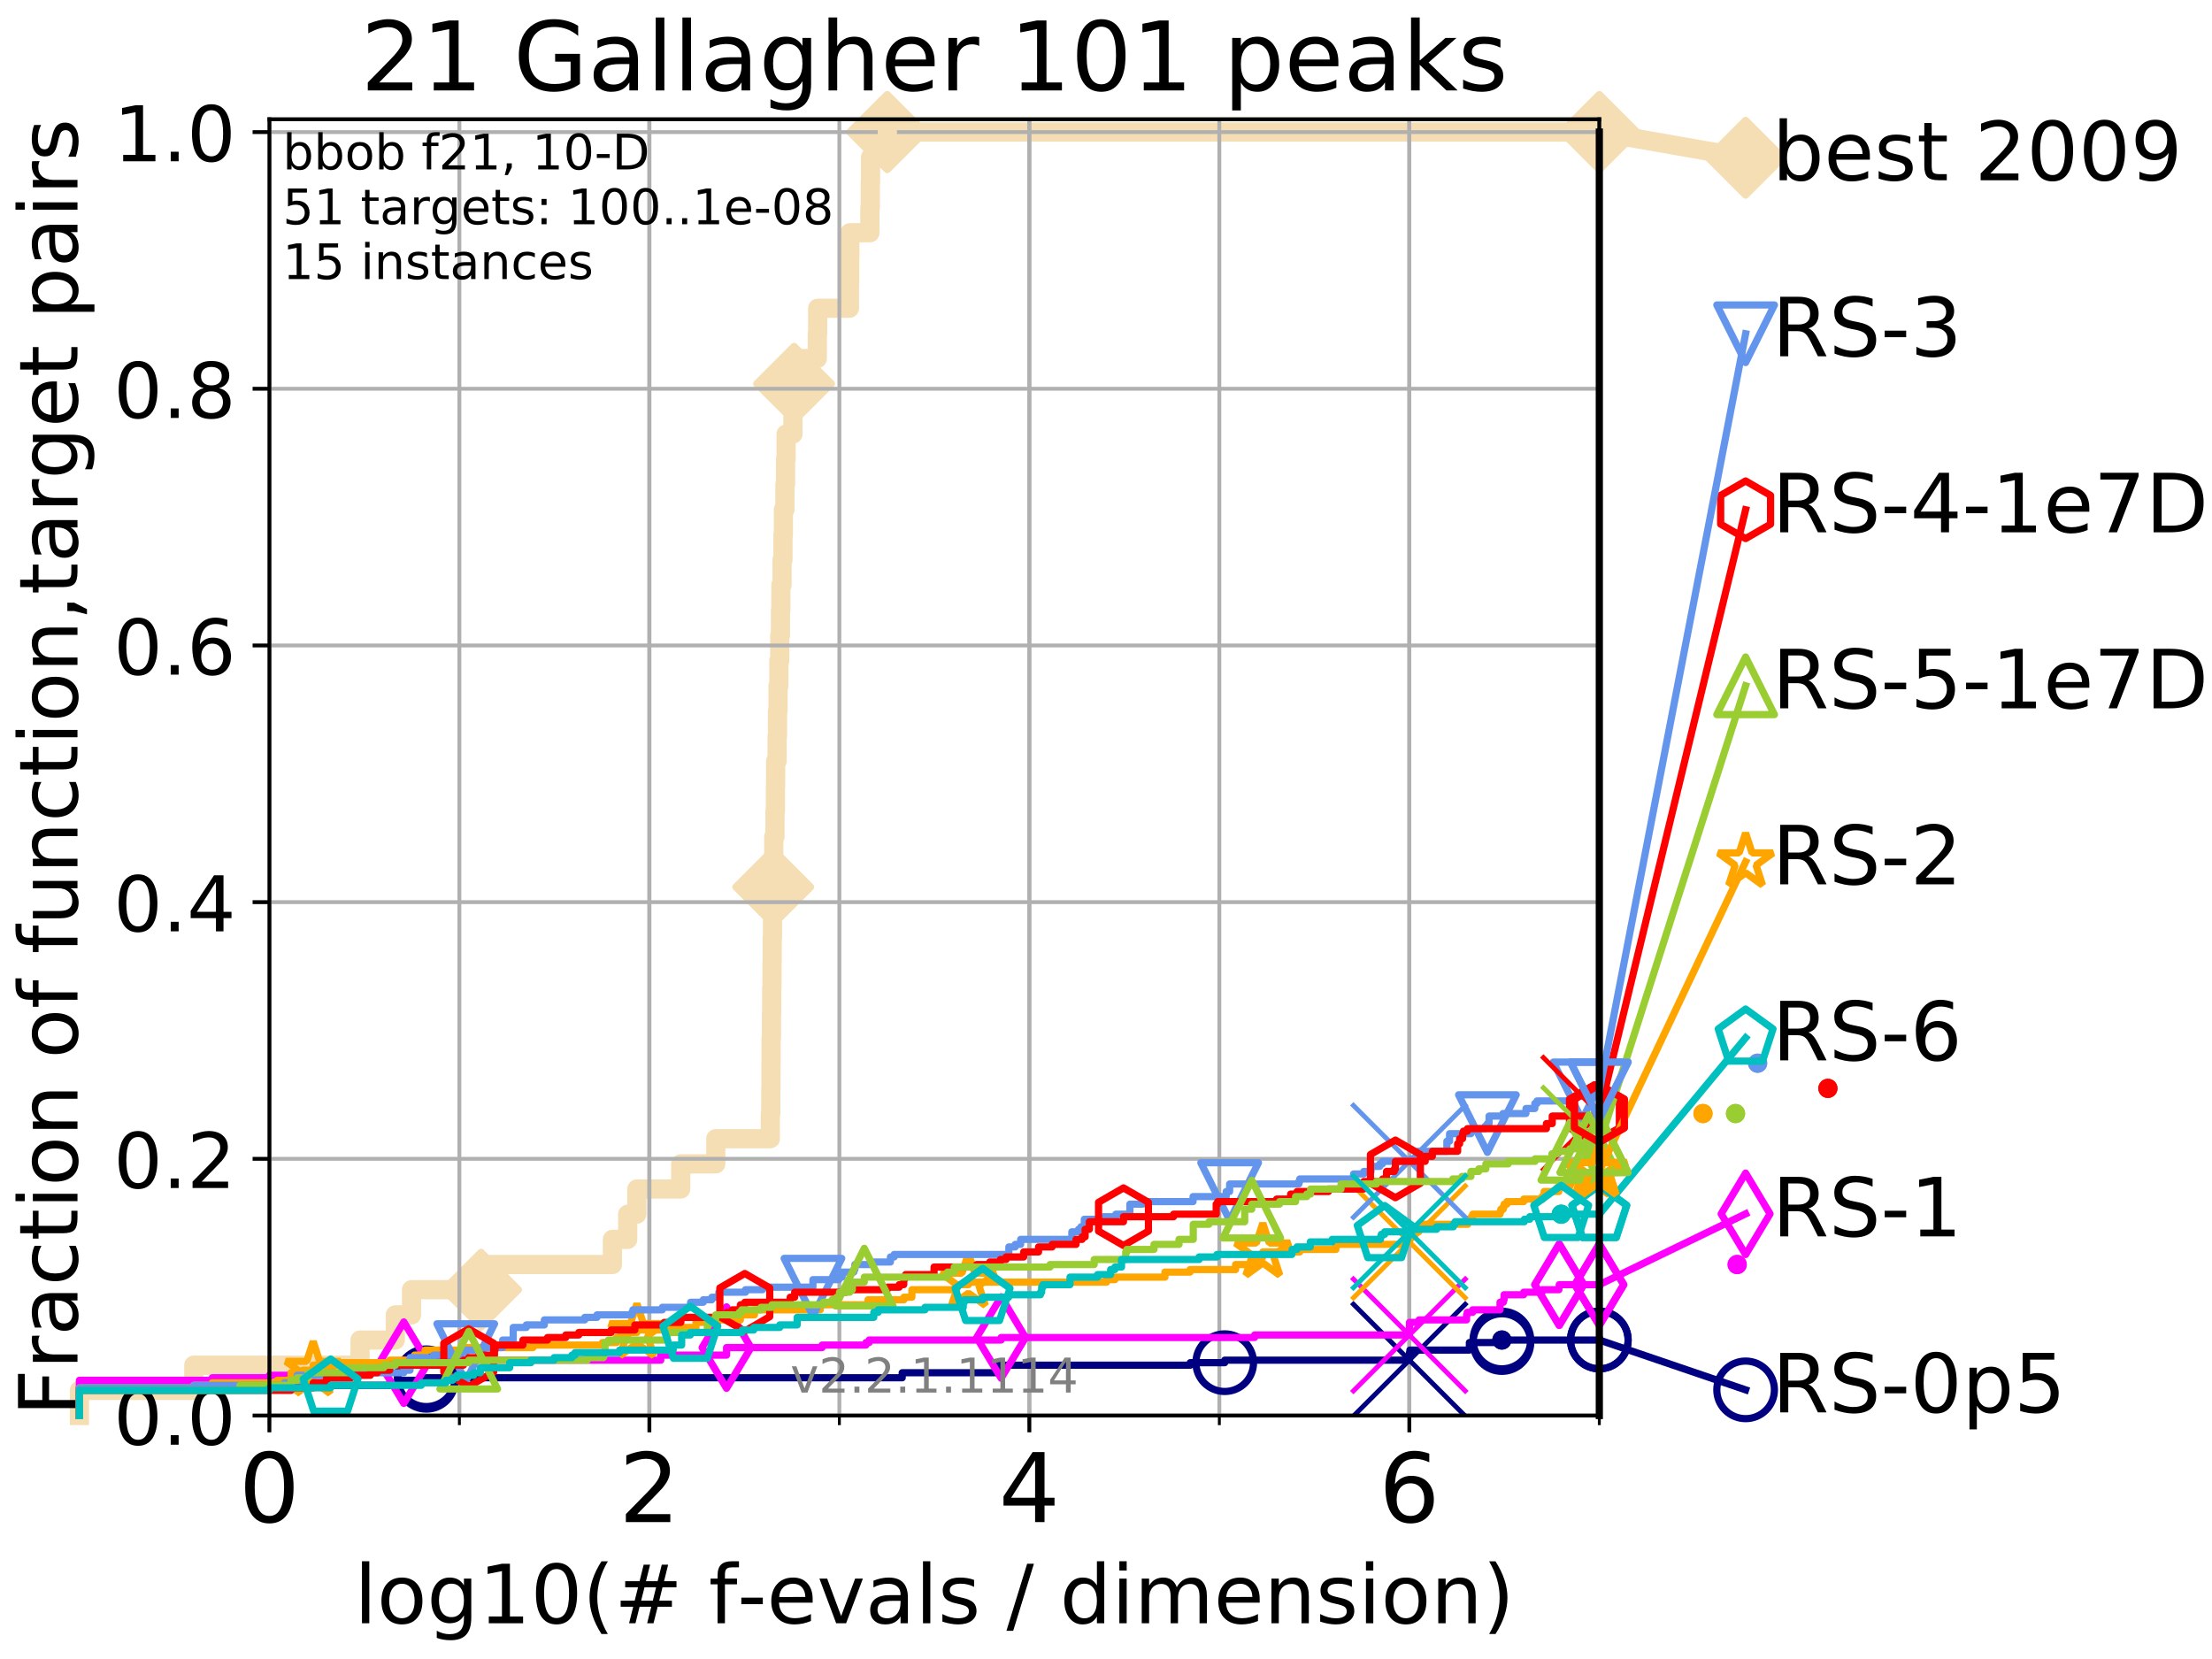 <?xml version="1.0" encoding="utf-8" standalone="no"?>
<!DOCTYPE svg PUBLIC "-//W3C//DTD SVG 1.1//EN"
  "http://www.w3.org/Graphics/SVG/1.1/DTD/svg11.dtd">
<!-- Created with matplotlib (http://matplotlib.org/) -->
<svg height="345.6pt" version="1.1" viewBox="0 0 460.8 345.6" width="460.8pt" xmlns="http://www.w3.org/2000/svg" xmlns:xlink="http://www.w3.org/1999/xlink">
 <defs>
  <style type="text/css">
*{stroke-linecap:butt;stroke-linejoin:round;}
  </style>
 </defs>
 <g id="figure_1">
  <g id="patch_1">
   <path d="M 0 345.6 
L 460.8 345.6 
L 460.8 0 
L 0 0 
z
" style="fill:#ffffff;"/>
  </g>
  <g id="axes_1">
   <g id="patch_2">
    <path d="M 56.12 294.88 
L 333.168 294.88 
L 333.168 24.84 
L 56.12 24.84 
z
" style="fill:#ffffff;"/>
   </g>
   <g id="line2d_1">
    <path d="M 16.542 294.88 
L 16.542 289.638 
L 40.37 289.638 
L 40.37 284.395 
L 75.004 284.395 
L 75.004 279.153 
L 82.351 279.153 
L 82.351 273.91 
L 85.732 273.91 
L 85.732 268.668 
L 100.208 268.668 
L 100.208 263.425 
L 127.579 263.425 
L 127.579 258.183 
L 130.762 258.183 
L 130.762 252.94 
L 132.664 252.94 
L 132.664 247.698 
L 141.805 247.698 
L 141.805 242.455 
L 149.108 242.455 
L 149.108 237.213 
L 160.476 237.213 
L 160.476 231.97 
L 160.575 231.97 
L 160.575 226.728 
L 160.602 226.728 
L 160.602 221.485 
L 160.63 221.485 
L 160.63 216.243 
L 160.712 216.243 
L 160.712 211 
L 160.759 211 
L 160.759 205.758 
L 160.821 205.758 
L 160.821 200.515 
L 160.86 200.515 
L 160.86 195.273 
L 160.926 195.273 
L 160.926 190.03 
L 161.08 190.03 
L 161.08 184.788 
L 161.13 184.788 
L 161.13 179.546 
L 161.187 179.546 
L 161.187 174.303 
L 161.444 174.303 
L 161.444 169.061 
L 161.526 169.061 
L 161.526 163.818 
L 161.575 163.818 
L 161.575 158.576 
L 161.881 158.576 
L 161.881 153.333 
L 161.968 153.333 
L 161.968 148.091 
L 162.081 148.091 
L 162.081 142.848 
L 162.253 142.848 
L 162.253 137.606 
L 162.438 137.606 
L 162.438 132.363 
L 162.583 132.363 
L 162.583 127.121 
L 162.667 127.121 
L 162.667 121.878 
L 162.91 121.878 
L 162.91 116.636 
L 163.108 116.636 
L 163.108 111.393 
L 163.193 111.393 
L 163.193 106.151 
L 163.515 106.151 
L 163.515 100.908 
L 163.641 100.908 
L 163.641 95.666 
L 163.753 95.666 
L 163.753 90.423 
L 165.187 90.423 
L 165.187 85.181 
L 165.42 85.181 
L 165.42 79.938 
L 165.501 79.938 
L 165.501 74.696 
L 170.262 74.696 
L 170.262 69.453 
L 170.34 69.453 
L 170.34 64.211 
L 176.959 64.211 
L 176.959 58.969 
L 177 58.969 
L 177 53.726 
L 177.038 53.726 
L 177.038 48.484 
L 181.215 48.484 
L 181.215 43.241 
L 181.301 43.241 
L 181.301 37.999 
L 181.349 37.999 
L 181.349 32.756 
L 184.828 32.756 
L 184.828 27.514 
L 333.168 27.514 
" style="fill:none;stroke:#f5deb3;stroke-linecap:square;stroke-width:4;"/>
   </g>
   <g id="line2d_2">
    <defs>
     <path d="M -0 7.778 
L 7.778 0 
L 0 -7.778 
L -7.778 -0 
z
" id="maf994e0a36" style="stroke:#f5deb3;stroke-linejoin:miter;stroke-width:1.5;"/>
    </defs>
    <g>
     <use style="fill:#f5deb3;stroke:#f5deb3;stroke-linejoin:miter;stroke-width:1.5;" x="100.208" xlink:href="#maf994e0a36" y="268.668"/>
     <use style="fill:#f5deb3;stroke:#f5deb3;stroke-linejoin:miter;stroke-width:1.5;" x="161.08" xlink:href="#maf994e0a36" y="184.788"/>
     <use style="fill:#f5deb3;stroke:#f5deb3;stroke-linejoin:miter;stroke-width:1.5;" x="165.42" xlink:href="#maf994e0a36" y="79.938"/>
     <use style="fill:#f5deb3;stroke:#f5deb3;stroke-linejoin:miter;stroke-width:1.5;" x="184.828" xlink:href="#maf994e0a36" y="27.514"/>
     <use style="fill:#f5deb3;stroke:#f5deb3;stroke-linejoin:miter;stroke-width:1.5;" x="184.828" xlink:href="#maf994e0a36" y="27.514"/>
     <use style="fill:#f5deb3;stroke:#f5deb3;stroke-linejoin:miter;stroke-width:1.5;" x="333.168" xlink:href="#maf994e0a36" y="27.514"/>
    </g>
   </g>
   <g id="line2d_3">
    <path style="fill:none;stroke:#f5deb3;stroke-linecap:square;stroke-width:4;"/>
    <g/>
   </g>
   <g id="line2d_4">
    <path d="M 333.168 27.514 
L 363.643 32.861 
" style="fill:none;stroke:#f5deb3;stroke-linecap:square;stroke-width:4;"/>
    <g>
     <use style="fill:#f5deb3;stroke:#f5deb3;stroke-linejoin:miter;stroke-width:1.5;" x="333.168" xlink:href="#maf994e0a36" y="27.514"/>
     <use style="fill:#f5deb3;stroke:#f5deb3;stroke-linejoin:miter;stroke-width:1.5;" x="363.643" xlink:href="#maf994e0a36" y="32.861"/>
    </g>
   </g>
   <g id="matplotlib.axis_1">
    <g id="xtick_1">
     <g id="line2d_5">
      <path clip-path="url(#p1e910ed0c4)" d="M 56.12 294.88 
L 56.12 24.84 
" style="fill:none;stroke:#b0b0b0;stroke-linecap:square;stroke-width:0.8;"/>
     </g>
     <g id="line2d_6">
      <defs>
       <path d="M 0 0 
L 0 3.5 
" id="m46b8186b8c" style="stroke:#000000;stroke-width:0.8;"/>
      </defs>
      <g>
       <use style="stroke:#000000;stroke-width:0.8;" x="56.12" xlink:href="#m46b8186b8c" y="294.88"/>
      </g>
     </g>
     <g id="text_1">
      <!-- 0 -->
      <defs>
       <path d="M 31.781 66.406 
Q 24.172 66.406 20.328 58.906 
Q 16.5 51.422 16.5 36.375 
Q 16.5 21.391 20.328 13.891 
Q 24.172 6.391 31.781 6.391 
Q 39.453 6.391 43.281 13.891 
Q 47.125 21.391 47.125 36.375 
Q 47.125 51.422 43.281 58.906 
Q 39.453 66.406 31.781 66.406 
z
M 31.781 74.219 
Q 44.047 74.219 50.516 64.516 
Q 56.984 54.828 56.984 36.375 
Q 56.984 17.969 50.516 8.266 
Q 44.047 -1.422 31.781 -1.422 
Q 19.531 -1.422 13.062 8.266 
Q 6.594 17.969 6.594 36.375 
Q 6.594 54.828 13.062 64.516 
Q 19.531 74.219 31.781 74.219 
z
" id="DejaVuSans-30"/>
      </defs>
      <g transform="translate(49.758 317.077)scale(0.2 -0.2)">
       <use xlink:href="#DejaVuSans-30"/>
      </g>
     </g>
    </g>
    <g id="xtick_2">
     <g id="line2d_7">
      <path clip-path="url(#p1e910ed0c4)" d="M 135.277 294.88 
L 135.277 24.84 
" style="fill:none;stroke:#b0b0b0;stroke-linecap:square;stroke-width:0.8;"/>
     </g>
     <g id="line2d_8">
      <g>
       <use style="stroke:#000000;stroke-width:0.8;" x="135.277" xlink:href="#m46b8186b8c" y="294.88"/>
      </g>
     </g>
     <g id="text_2">
      <!-- 2 -->
      <defs>
       <path d="M 19.188 8.297 
L 53.609 8.297 
L 53.609 0 
L 7.328 0 
L 7.328 8.297 
Q 12.938 14.109 22.625 23.891 
Q 32.328 33.688 34.812 36.531 
Q 39.547 41.844 41.422 45.531 
Q 43.312 49.219 43.312 52.781 
Q 43.312 58.594 39.234 62.25 
Q 35.156 65.922 28.609 65.922 
Q 23.969 65.922 18.812 64.312 
Q 13.672 62.703 7.812 59.422 
L 7.812 69.391 
Q 13.766 71.781 18.938 73 
Q 24.125 74.219 28.422 74.219 
Q 39.75 74.219 46.484 68.547 
Q 53.219 62.891 53.219 53.422 
Q 53.219 48.922 51.531 44.891 
Q 49.859 40.875 45.406 35.406 
Q 44.188 33.984 37.641 27.219 
Q 31.109 20.453 19.188 8.297 
z
" id="DejaVuSans-32"/>
      </defs>
      <g transform="translate(128.914 317.077)scale(0.2 -0.2)">
       <use xlink:href="#DejaVuSans-32"/>
      </g>
     </g>
    </g>
    <g id="xtick_3">
     <g id="line2d_9">
      <path clip-path="url(#p1e910ed0c4)" d="M 214.433 294.88 
L 214.433 24.84 
" style="fill:none;stroke:#b0b0b0;stroke-linecap:square;stroke-width:0.8;"/>
     </g>
     <g id="line2d_10">
      <g>
       <use style="stroke:#000000;stroke-width:0.8;" x="214.433" xlink:href="#m46b8186b8c" y="294.88"/>
      </g>
     </g>
     <g id="text_3">
      <!-- 4 -->
      <defs>
       <path d="M 37.797 64.312 
L 12.891 25.391 
L 37.797 25.391 
z
M 35.203 72.906 
L 47.609 72.906 
L 47.609 25.391 
L 58.016 25.391 
L 58.016 17.188 
L 47.609 17.188 
L 47.609 0 
L 37.797 0 
L 37.797 17.188 
L 4.891 17.188 
L 4.891 26.703 
z
" id="DejaVuSans-34"/>
      </defs>
      <g transform="translate(208.071 317.077)scale(0.2 -0.2)">
       <use xlink:href="#DejaVuSans-34"/>
      </g>
     </g>
    </g>
    <g id="xtick_4">
     <g id="line2d_11">
      <path clip-path="url(#p1e910ed0c4)" d="M 293.59 294.88 
L 293.59 24.84 
" style="fill:none;stroke:#b0b0b0;stroke-linecap:square;stroke-width:0.8;"/>
     </g>
     <g id="line2d_12">
      <g>
       <use style="stroke:#000000;stroke-width:0.8;" x="293.59" xlink:href="#m46b8186b8c" y="294.88"/>
      </g>
     </g>
     <g id="text_4">
      <!-- 6 -->
      <defs>
       <path d="M 33.016 40.375 
Q 26.375 40.375 22.484 35.828 
Q 18.609 31.297 18.609 23.391 
Q 18.609 15.531 22.484 10.953 
Q 26.375 6.391 33.016 6.391 
Q 39.656 6.391 43.531 10.953 
Q 47.406 15.531 47.406 23.391 
Q 47.406 31.297 43.531 35.828 
Q 39.656 40.375 33.016 40.375 
z
M 52.594 71.297 
L 52.594 62.312 
Q 48.875 64.062 45.094 64.984 
Q 41.312 65.922 37.594 65.922 
Q 27.828 65.922 22.672 59.328 
Q 17.531 52.734 16.797 39.406 
Q 19.672 43.656 24.016 45.922 
Q 28.375 48.188 33.594 48.188 
Q 44.578 48.188 50.953 41.516 
Q 57.328 34.859 57.328 23.391 
Q 57.328 12.156 50.688 5.359 
Q 44.047 -1.422 33.016 -1.422 
Q 20.359 -1.422 13.672 8.266 
Q 6.984 17.969 6.984 36.375 
Q 6.984 53.656 15.188 63.938 
Q 23.391 74.219 37.203 74.219 
Q 40.922 74.219 44.703 73.484 
Q 48.484 72.75 52.594 71.297 
z
" id="DejaVuSans-36"/>
      </defs>
      <g transform="translate(287.227 317.077)scale(0.2 -0.2)">
       <use xlink:href="#DejaVuSans-36"/>
      </g>
     </g>
    </g>
    <g id="xtick_5">
     <g id="line2d_13">
      <path clip-path="url(#p1e910ed0c4)" d="M 56.12 294.88 
L 56.12 24.84 
" style="fill:none;stroke:#b0b0b0;stroke-linecap:square;stroke-width:0.8;"/>
     </g>
     <g id="line2d_14">
      <defs>
       <path d="M 0 0 
L 0 2 
" id="mb2d33a5d0c" style="stroke:#000000;stroke-width:0.6;"/>
      </defs>
      <g>
       <use style="stroke:#000000;stroke-width:0.6;" x="56.12" xlink:href="#mb2d33a5d0c" y="294.88"/>
      </g>
     </g>
    </g>
    <g id="xtick_6">
     <g id="line2d_15">
      <path clip-path="url(#p1e910ed0c4)" d="M 95.698 294.88 
L 95.698 24.84 
" style="fill:none;stroke:#b0b0b0;stroke-linecap:square;stroke-width:0.8;"/>
     </g>
     <g id="line2d_16">
      <g>
       <use style="stroke:#000000;stroke-width:0.6;" x="95.698" xlink:href="#mb2d33a5d0c" y="294.88"/>
      </g>
     </g>
    </g>
    <g id="xtick_7">
     <g id="line2d_17">
      <path clip-path="url(#p1e910ed0c4)" d="M 135.277 294.88 
L 135.277 24.84 
" style="fill:none;stroke:#b0b0b0;stroke-linecap:square;stroke-width:0.8;"/>
     </g>
     <g id="line2d_18">
      <g>
       <use style="stroke:#000000;stroke-width:0.6;" x="135.277" xlink:href="#mb2d33a5d0c" y="294.88"/>
      </g>
     </g>
    </g>
    <g id="xtick_8">
     <g id="line2d_19">
      <path clip-path="url(#p1e910ed0c4)" d="M 174.855 294.88 
L 174.855 24.84 
" style="fill:none;stroke:#b0b0b0;stroke-linecap:square;stroke-width:0.8;"/>
     </g>
     <g id="line2d_20">
      <g>
       <use style="stroke:#000000;stroke-width:0.6;" x="174.855" xlink:href="#mb2d33a5d0c" y="294.88"/>
      </g>
     </g>
    </g>
    <g id="xtick_9">
     <g id="line2d_21">
      <path clip-path="url(#p1e910ed0c4)" d="M 214.433 294.88 
L 214.433 24.84 
" style="fill:none;stroke:#b0b0b0;stroke-linecap:square;stroke-width:0.8;"/>
     </g>
     <g id="line2d_22">
      <g>
       <use style="stroke:#000000;stroke-width:0.6;" x="214.433" xlink:href="#mb2d33a5d0c" y="294.88"/>
      </g>
     </g>
    </g>
    <g id="xtick_10">
     <g id="line2d_23">
      <path clip-path="url(#p1e910ed0c4)" d="M 254.011 294.88 
L 254.011 24.84 
" style="fill:none;stroke:#b0b0b0;stroke-linecap:square;stroke-width:0.8;"/>
     </g>
     <g id="line2d_24">
      <g>
       <use style="stroke:#000000;stroke-width:0.6;" x="254.011" xlink:href="#mb2d33a5d0c" y="294.88"/>
      </g>
     </g>
    </g>
    <g id="xtick_11">
     <g id="line2d_25">
      <path clip-path="url(#p1e910ed0c4)" d="M 293.59 294.88 
L 293.59 24.84 
" style="fill:none;stroke:#b0b0b0;stroke-linecap:square;stroke-width:0.8;"/>
     </g>
     <g id="line2d_26">
      <g>
       <use style="stroke:#000000;stroke-width:0.6;" x="293.59" xlink:href="#mb2d33a5d0c" y="294.88"/>
      </g>
     </g>
    </g>
    <g id="xtick_12">
     <g id="line2d_27">
      <path clip-path="url(#p1e910ed0c4)" d="M 333.168 294.88 
L 333.168 24.84 
" style="fill:none;stroke:#b0b0b0;stroke-linecap:square;stroke-width:0.8;"/>
     </g>
     <g id="line2d_28">
      <g>
       <use style="stroke:#000000;stroke-width:0.6;" x="333.168" xlink:href="#mb2d33a5d0c" y="294.88"/>
      </g>
     </g>
    </g>
    <g id="text_5">
     <!-- log10(# f-evals / dimension) -->
     <defs>
      <path d="M 9.422 75.984 
L 18.406 75.984 
L 18.406 0 
L 9.422 0 
z
" id="DejaVuSans-6c"/>
      <path d="M 30.609 48.391 
Q 23.391 48.391 19.188 42.75 
Q 14.984 37.109 14.984 27.297 
Q 14.984 17.484 19.156 11.844 
Q 23.344 6.203 30.609 6.203 
Q 37.797 6.203 41.984 11.859 
Q 46.188 17.531 46.188 27.297 
Q 46.188 37.016 41.984 42.703 
Q 37.797 48.391 30.609 48.391 
z
M 30.609 56 
Q 42.328 56 49.016 48.375 
Q 55.719 40.766 55.719 27.297 
Q 55.719 13.875 49.016 6.219 
Q 42.328 -1.422 30.609 -1.422 
Q 18.844 -1.422 12.172 6.219 
Q 5.516 13.875 5.516 27.297 
Q 5.516 40.766 12.172 48.375 
Q 18.844 56 30.609 56 
z
" id="DejaVuSans-6f"/>
      <path d="M 45.406 27.984 
Q 45.406 37.75 41.375 43.109 
Q 37.359 48.484 30.078 48.484 
Q 22.859 48.484 18.828 43.109 
Q 14.797 37.75 14.797 27.984 
Q 14.797 18.266 18.828 12.891 
Q 22.859 7.516 30.078 7.516 
Q 37.359 7.516 41.375 12.891 
Q 45.406 18.266 45.406 27.984 
z
M 54.391 6.781 
Q 54.391 -7.172 48.188 -13.984 
Q 42 -20.797 29.203 -20.797 
Q 24.469 -20.797 20.266 -20.094 
Q 16.062 -19.391 12.109 -17.922 
L 12.109 -9.188 
Q 16.062 -11.328 19.922 -12.344 
Q 23.781 -13.375 27.781 -13.375 
Q 36.625 -13.375 41.016 -8.766 
Q 45.406 -4.156 45.406 5.172 
L 45.406 9.625 
Q 42.625 4.781 38.281 2.391 
Q 33.938 0 27.875 0 
Q 17.828 0 11.672 7.656 
Q 5.516 15.328 5.516 27.984 
Q 5.516 40.672 11.672 48.328 
Q 17.828 56 27.875 56 
Q 33.938 56 38.281 53.609 
Q 42.625 51.219 45.406 46.391 
L 45.406 54.688 
L 54.391 54.688 
z
" id="DejaVuSans-67"/>
      <path d="M 12.406 8.297 
L 28.516 8.297 
L 28.516 63.922 
L 10.984 60.406 
L 10.984 69.391 
L 28.422 72.906 
L 38.281 72.906 
L 38.281 8.297 
L 54.391 8.297 
L 54.391 0 
L 12.406 0 
z
" id="DejaVuSans-31"/>
      <path d="M 31 75.875 
Q 24.469 64.656 21.281 53.656 
Q 18.109 42.672 18.109 31.391 
Q 18.109 20.125 21.312 9.062 
Q 24.516 -2 31 -13.188 
L 23.188 -13.188 
Q 15.875 -1.703 12.234 9.375 
Q 8.594 20.453 8.594 31.391 
Q 8.594 42.281 12.203 53.312 
Q 15.828 64.359 23.188 75.875 
z
" id="DejaVuSans-28"/>
      <path d="M 51.125 44 
L 36.922 44 
L 32.812 27.688 
L 47.125 27.688 
z
M 43.797 71.781 
L 38.719 51.516 
L 52.984 51.516 
L 58.109 71.781 
L 65.922 71.781 
L 60.891 51.516 
L 76.125 51.516 
L 76.125 44 
L 58.984 44 
L 54.984 27.688 
L 70.516 27.688 
L 70.516 20.219 
L 53.078 20.219 
L 48 0 
L 40.188 0 
L 45.219 20.219 
L 30.906 20.219 
L 25.875 0 
L 18.016 0 
L 23.094 20.219 
L 7.719 20.219 
L 7.719 27.688 
L 24.906 27.688 
L 29 44 
L 13.281 44 
L 13.281 51.516 
L 30.906 51.516 
L 35.891 71.781 
z
" id="DejaVuSans-23"/>
      <path id="DejaVuSans-20"/>
      <path d="M 37.109 75.984 
L 37.109 68.5 
L 28.516 68.5 
Q 23.688 68.5 21.797 66.547 
Q 19.922 64.594 19.922 59.516 
L 19.922 54.688 
L 34.719 54.688 
L 34.719 47.703 
L 19.922 47.703 
L 19.922 0 
L 10.891 0 
L 10.891 47.703 
L 2.297 47.703 
L 2.297 54.688 
L 10.891 54.688 
L 10.891 58.5 
Q 10.891 67.625 15.141 71.797 
Q 19.391 75.984 28.609 75.984 
z
" id="DejaVuSans-66"/>
      <path d="M 4.891 31.391 
L 31.203 31.391 
L 31.203 23.391 
L 4.891 23.391 
z
" id="DejaVuSans-2d"/>
      <path d="M 56.203 29.594 
L 56.203 25.203 
L 14.891 25.203 
Q 15.484 15.922 20.484 11.062 
Q 25.484 6.203 34.422 6.203 
Q 39.594 6.203 44.453 7.469 
Q 49.312 8.734 54.109 11.281 
L 54.109 2.781 
Q 49.266 0.734 44.188 -0.344 
Q 39.109 -1.422 33.891 -1.422 
Q 20.797 -1.422 13.156 6.188 
Q 5.516 13.812 5.516 26.812 
Q 5.516 40.234 12.766 48.109 
Q 20.016 56 32.328 56 
Q 43.359 56 49.781 48.891 
Q 56.203 41.797 56.203 29.594 
z
M 47.219 32.234 
Q 47.125 39.594 43.094 43.984 
Q 39.062 48.391 32.422 48.391 
Q 24.906 48.391 20.391 44.141 
Q 15.875 39.891 15.188 32.172 
z
" id="DejaVuSans-65"/>
      <path d="M 2.984 54.688 
L 12.5 54.688 
L 29.594 8.797 
L 46.688 54.688 
L 56.203 54.688 
L 35.688 0 
L 23.484 0 
z
" id="DejaVuSans-76"/>
      <path d="M 34.281 27.484 
Q 23.391 27.484 19.188 25 
Q 14.984 22.516 14.984 16.5 
Q 14.984 11.719 18.141 8.906 
Q 21.297 6.109 26.703 6.109 
Q 34.188 6.109 38.703 11.406 
Q 43.219 16.703 43.219 25.484 
L 43.219 27.484 
z
M 52.203 31.203 
L 52.203 0 
L 43.219 0 
L 43.219 8.297 
Q 40.141 3.328 35.547 0.953 
Q 30.953 -1.422 24.312 -1.422 
Q 15.922 -1.422 10.953 3.297 
Q 6 8.016 6 15.922 
Q 6 25.141 12.172 29.828 
Q 18.359 34.516 30.609 34.516 
L 43.219 34.516 
L 43.219 35.406 
Q 43.219 41.609 39.141 45 
Q 35.062 48.391 27.688 48.391 
Q 23 48.391 18.547 47.266 
Q 14.109 46.141 10.016 43.891 
L 10.016 52.203 
Q 14.938 54.109 19.578 55.047 
Q 24.219 56 28.609 56 
Q 40.484 56 46.344 49.844 
Q 52.203 43.703 52.203 31.203 
z
" id="DejaVuSans-61"/>
      <path d="M 44.281 53.078 
L 44.281 44.578 
Q 40.484 46.531 36.375 47.5 
Q 32.281 48.484 27.875 48.484 
Q 21.188 48.484 17.844 46.438 
Q 14.5 44.391 14.5 40.281 
Q 14.5 37.156 16.891 35.375 
Q 19.281 33.594 26.516 31.984 
L 29.594 31.297 
Q 39.156 29.25 43.188 25.516 
Q 47.219 21.781 47.219 15.094 
Q 47.219 7.469 41.188 3.016 
Q 35.156 -1.422 24.609 -1.422 
Q 20.219 -1.422 15.453 -0.562 
Q 10.688 0.297 5.422 2 
L 5.422 11.281 
Q 10.406 8.688 15.234 7.391 
Q 20.062 6.109 24.812 6.109 
Q 31.156 6.109 34.562 8.281 
Q 37.984 10.453 37.984 14.406 
Q 37.984 18.062 35.516 20.016 
Q 33.062 21.969 24.703 23.781 
L 21.578 24.516 
Q 13.234 26.266 9.516 29.906 
Q 5.812 33.547 5.812 39.891 
Q 5.812 47.609 11.281 51.797 
Q 16.75 56 26.812 56 
Q 31.781 56 36.172 55.266 
Q 40.578 54.547 44.281 53.078 
z
" id="DejaVuSans-73"/>
      <path d="M 25.391 72.906 
L 33.688 72.906 
L 8.297 -9.281 
L 0 -9.281 
z
" id="DejaVuSans-2f"/>
      <path d="M 45.406 46.391 
L 45.406 75.984 
L 54.391 75.984 
L 54.391 0 
L 45.406 0 
L 45.406 8.203 
Q 42.578 3.328 38.25 0.953 
Q 33.938 -1.422 27.875 -1.422 
Q 17.969 -1.422 11.734 6.484 
Q 5.516 14.406 5.516 27.297 
Q 5.516 40.188 11.734 48.094 
Q 17.969 56 27.875 56 
Q 33.938 56 38.25 53.625 
Q 42.578 51.266 45.406 46.391 
z
M 14.797 27.297 
Q 14.797 17.391 18.875 11.75 
Q 22.953 6.109 30.078 6.109 
Q 37.203 6.109 41.297 11.75 
Q 45.406 17.391 45.406 27.297 
Q 45.406 37.203 41.297 42.844 
Q 37.203 48.484 30.078 48.484 
Q 22.953 48.484 18.875 42.844 
Q 14.797 37.203 14.797 27.297 
z
" id="DejaVuSans-64"/>
      <path d="M 9.422 54.688 
L 18.406 54.688 
L 18.406 0 
L 9.422 0 
z
M 9.422 75.984 
L 18.406 75.984 
L 18.406 64.594 
L 9.422 64.594 
z
" id="DejaVuSans-69"/>
      <path d="M 52 44.188 
Q 55.375 50.25 60.062 53.125 
Q 64.75 56 71.094 56 
Q 79.641 56 84.281 50.016 
Q 88.922 44.047 88.922 33.016 
L 88.922 0 
L 79.891 0 
L 79.891 32.719 
Q 79.891 40.578 77.094 44.375 
Q 74.312 48.188 68.609 48.188 
Q 61.625 48.188 57.562 43.547 
Q 53.516 38.922 53.516 30.906 
L 53.516 0 
L 44.484 0 
L 44.484 32.719 
Q 44.484 40.625 41.703 44.406 
Q 38.922 48.188 33.109 48.188 
Q 26.219 48.188 22.156 43.531 
Q 18.109 38.875 18.109 30.906 
L 18.109 0 
L 9.078 0 
L 9.078 54.688 
L 18.109 54.688 
L 18.109 46.188 
Q 21.188 51.219 25.484 53.609 
Q 29.781 56 35.688 56 
Q 41.656 56 45.828 52.969 
Q 50 49.953 52 44.188 
z
" id="DejaVuSans-6d"/>
      <path d="M 54.891 33.016 
L 54.891 0 
L 45.906 0 
L 45.906 32.719 
Q 45.906 40.484 42.875 44.328 
Q 39.844 48.188 33.797 48.188 
Q 26.516 48.188 22.312 43.547 
Q 18.109 38.922 18.109 30.906 
L 18.109 0 
L 9.078 0 
L 9.078 54.688 
L 18.109 54.688 
L 18.109 46.188 
Q 21.344 51.125 25.703 53.562 
Q 30.078 56 35.797 56 
Q 45.219 56 50.047 50.172 
Q 54.891 44.344 54.891 33.016 
z
" id="DejaVuSans-6e"/>
      <path d="M 8.016 75.875 
L 15.828 75.875 
Q 23.141 64.359 26.781 53.312 
Q 30.422 42.281 30.422 31.391 
Q 30.422 20.453 26.781 9.375 
Q 23.141 -1.703 15.828 -13.188 
L 8.016 -13.188 
Q 14.5 -2 17.703 9.062 
Q 20.906 20.125 20.906 31.391 
Q 20.906 42.672 17.703 53.656 
Q 14.5 64.656 8.016 75.875 
z
" id="DejaVuSans-29"/>
     </defs>
     <g transform="translate(73.803 338.154)scale(0.17 -0.17)">
      <use xlink:href="#DejaVuSans-6c"/>
      <use x="27.783" xlink:href="#DejaVuSans-6f"/>
      <use x="88.965" xlink:href="#DejaVuSans-67"/>
      <use x="152.441" xlink:href="#DejaVuSans-31"/>
      <use x="216.064" xlink:href="#DejaVuSans-30"/>
      <use x="279.688" xlink:href="#DejaVuSans-28"/>
      <use x="318.701" xlink:href="#DejaVuSans-23"/>
      <use x="402.49" xlink:href="#DejaVuSans-20"/>
      <use x="434.277" xlink:href="#DejaVuSans-66"/>
      <use x="469.404" xlink:href="#DejaVuSans-2d"/>
      <use x="505.488" xlink:href="#DejaVuSans-65"/>
      <use x="567.012" xlink:href="#DejaVuSans-76"/>
      <use x="626.191" xlink:href="#DejaVuSans-61"/>
      <use x="687.471" xlink:href="#DejaVuSans-6c"/>
      <use x="715.254" xlink:href="#DejaVuSans-73"/>
      <use x="767.354" xlink:href="#DejaVuSans-20"/>
      <use x="799.141" xlink:href="#DejaVuSans-2f"/>
      <use x="832.832" xlink:href="#DejaVuSans-20"/>
      <use x="864.619" xlink:href="#DejaVuSans-64"/>
      <use x="928.096" xlink:href="#DejaVuSans-69"/>
      <use x="955.879" xlink:href="#DejaVuSans-6d"/>
      <use x="1053.291" xlink:href="#DejaVuSans-65"/>
      <use x="1114.814" xlink:href="#DejaVuSans-6e"/>
      <use x="1178.193" xlink:href="#DejaVuSans-73"/>
      <use x="1230.293" xlink:href="#DejaVuSans-69"/>
      <use x="1258.076" xlink:href="#DejaVuSans-6f"/>
      <use x="1319.258" xlink:href="#DejaVuSans-6e"/>
      <use x="1382.637" xlink:href="#DejaVuSans-29"/>
     </g>
    </g>
   </g>
   <g id="matplotlib.axis_2">
    <g id="ytick_1">
     <g id="line2d_29">
      <path clip-path="url(#p1e910ed0c4)" d="M 56.12 294.88 
L 333.168 294.88 
" style="fill:none;stroke:#b0b0b0;stroke-linecap:square;stroke-width:0.8;"/>
     </g>
     <g id="line2d_30">
      <defs>
       <path d="M 0 0 
L -3.5 0 
" id="m4e3d588cb9" style="stroke:#000000;stroke-width:0.8;"/>
      </defs>
      <g>
       <use style="stroke:#000000;stroke-width:0.8;" x="56.12" xlink:href="#m4e3d588cb9" y="294.88"/>
      </g>
     </g>
     <g id="text_6">
      <!-- 0.0 -->
      <defs>
       <path d="M 10.688 12.406 
L 21 12.406 
L 21 0 
L 10.688 0 
z
" id="DejaVuSans-2e"/>
      </defs>
      <g transform="translate(23.675 300.959)scale(0.16 -0.16)">
       <use xlink:href="#DejaVuSans-30"/>
       <use x="63.623" xlink:href="#DejaVuSans-2e"/>
       <use x="95.41" xlink:href="#DejaVuSans-30"/>
      </g>
     </g>
    </g>
    <g id="ytick_2">
     <g id="line2d_31">
      <path clip-path="url(#p1e910ed0c4)" d="M 56.12 241.407 
L 333.168 241.407 
" style="fill:none;stroke:#b0b0b0;stroke-linecap:square;stroke-width:0.8;"/>
     </g>
     <g id="line2d_32">
      <g>
       <use style="stroke:#000000;stroke-width:0.8;" x="56.12" xlink:href="#m4e3d588cb9" y="241.407"/>
      </g>
     </g>
     <g id="text_7">
      <!-- 0.2 -->
      <g transform="translate(23.675 247.485)scale(0.16 -0.16)">
       <use xlink:href="#DejaVuSans-30"/>
       <use x="63.623" xlink:href="#DejaVuSans-2e"/>
       <use x="95.41" xlink:href="#DejaVuSans-32"/>
      </g>
     </g>
    </g>
    <g id="ytick_3">
     <g id="line2d_33">
      <path clip-path="url(#p1e910ed0c4)" d="M 56.12 187.933 
L 333.168 187.933 
" style="fill:none;stroke:#b0b0b0;stroke-linecap:square;stroke-width:0.8;"/>
     </g>
     <g id="line2d_34">
      <g>
       <use style="stroke:#000000;stroke-width:0.8;" x="56.12" xlink:href="#m4e3d588cb9" y="187.933"/>
      </g>
     </g>
     <g id="text_8">
      <!-- 0.4 -->
      <g transform="translate(23.675 194.012)scale(0.16 -0.16)">
       <use xlink:href="#DejaVuSans-30"/>
       <use x="63.623" xlink:href="#DejaVuSans-2e"/>
       <use x="95.41" xlink:href="#DejaVuSans-34"/>
      </g>
     </g>
    </g>
    <g id="ytick_4">
     <g id="line2d_35">
      <path clip-path="url(#p1e910ed0c4)" d="M 56.12 134.46 
L 333.168 134.46 
" style="fill:none;stroke:#b0b0b0;stroke-linecap:square;stroke-width:0.8;"/>
     </g>
     <g id="line2d_36">
      <g>
       <use style="stroke:#000000;stroke-width:0.8;" x="56.12" xlink:href="#m4e3d588cb9" y="134.46"/>
      </g>
     </g>
     <g id="text_9">
      <!-- 0.6 -->
      <g transform="translate(23.675 140.539)scale(0.16 -0.16)">
       <use xlink:href="#DejaVuSans-30"/>
       <use x="63.623" xlink:href="#DejaVuSans-2e"/>
       <use x="95.41" xlink:href="#DejaVuSans-36"/>
      </g>
     </g>
    </g>
    <g id="ytick_5">
     <g id="line2d_37">
      <path clip-path="url(#p1e910ed0c4)" d="M 56.12 80.987 
L 333.168 80.987 
" style="fill:none;stroke:#b0b0b0;stroke-linecap:square;stroke-width:0.8;"/>
     </g>
     <g id="line2d_38">
      <g>
       <use style="stroke:#000000;stroke-width:0.8;" x="56.12" xlink:href="#m4e3d588cb9" y="80.987"/>
      </g>
     </g>
     <g id="text_10">
      <!-- 0.8 -->
      <defs>
       <path d="M 31.781 34.625 
Q 24.75 34.625 20.719 30.859 
Q 16.703 27.094 16.703 20.516 
Q 16.703 13.922 20.719 10.156 
Q 24.75 6.391 31.781 6.391 
Q 38.812 6.391 42.859 10.172 
Q 46.922 13.969 46.922 20.516 
Q 46.922 27.094 42.891 30.859 
Q 38.875 34.625 31.781 34.625 
z
M 21.922 38.812 
Q 15.578 40.375 12.031 44.719 
Q 8.5 49.078 8.5 55.328 
Q 8.5 64.062 14.719 69.141 
Q 20.953 74.219 31.781 74.219 
Q 42.672 74.219 48.875 69.141 
Q 55.078 64.062 55.078 55.328 
Q 55.078 49.078 51.531 44.719 
Q 48 40.375 41.703 38.812 
Q 48.828 37.156 52.797 32.312 
Q 56.781 27.484 56.781 20.516 
Q 56.781 9.906 50.312 4.234 
Q 43.844 -1.422 31.781 -1.422 
Q 19.734 -1.422 13.25 4.234 
Q 6.781 9.906 6.781 20.516 
Q 6.781 27.484 10.781 32.312 
Q 14.797 37.156 21.922 38.812 
z
M 18.312 54.391 
Q 18.312 48.734 21.844 45.562 
Q 25.391 42.391 31.781 42.391 
Q 38.141 42.391 41.719 45.562 
Q 45.312 48.734 45.312 54.391 
Q 45.312 60.062 41.719 63.234 
Q 38.141 66.406 31.781 66.406 
Q 25.391 66.406 21.844 63.234 
Q 18.312 60.062 18.312 54.391 
z
" id="DejaVuSans-38"/>
      </defs>
      <g transform="translate(23.675 87.066)scale(0.16 -0.16)">
       <use xlink:href="#DejaVuSans-30"/>
       <use x="63.623" xlink:href="#DejaVuSans-2e"/>
       <use x="95.41" xlink:href="#DejaVuSans-38"/>
      </g>
     </g>
    </g>
    <g id="ytick_6">
     <g id="line2d_39">
      <path clip-path="url(#p1e910ed0c4)" d="M 56.12 27.514 
L 333.168 27.514 
" style="fill:none;stroke:#b0b0b0;stroke-linecap:square;stroke-width:0.8;"/>
     </g>
     <g id="line2d_40">
      <g>
       <use style="stroke:#000000;stroke-width:0.8;" x="56.12" xlink:href="#m4e3d588cb9" y="27.514"/>
      </g>
     </g>
     <g id="text_11">
      <!-- 1.0 -->
      <g transform="translate(23.675 33.592)scale(0.16 -0.16)">
       <use xlink:href="#DejaVuSans-31"/>
       <use x="63.623" xlink:href="#DejaVuSans-2e"/>
       <use x="95.41" xlink:href="#DejaVuSans-30"/>
      </g>
     </g>
    </g>
    <g id="text_12">
     <!-- Fraction of function,target pairs -->
     <defs>
      <path d="M 9.812 72.906 
L 51.703 72.906 
L 51.703 64.594 
L 19.672 64.594 
L 19.672 43.109 
L 48.578 43.109 
L 48.578 34.812 
L 19.672 34.812 
L 19.672 0 
L 9.812 0 
z
" id="DejaVuSans-46"/>
      <path d="M 41.109 46.297 
Q 39.594 47.172 37.812 47.578 
Q 36.031 48 33.891 48 
Q 26.266 48 22.188 43.047 
Q 18.109 38.094 18.109 28.812 
L 18.109 0 
L 9.078 0 
L 9.078 54.688 
L 18.109 54.688 
L 18.109 46.188 
Q 20.953 51.172 25.484 53.578 
Q 30.031 56 36.531 56 
Q 37.453 56 38.578 55.875 
Q 39.703 55.766 41.062 55.516 
z
" id="DejaVuSans-72"/>
      <path d="M 48.781 52.594 
L 48.781 44.188 
Q 44.969 46.297 41.141 47.344 
Q 37.312 48.391 33.406 48.391 
Q 24.656 48.391 19.812 42.844 
Q 14.984 37.312 14.984 27.297 
Q 14.984 17.281 19.812 11.734 
Q 24.656 6.203 33.406 6.203 
Q 37.312 6.203 41.141 7.25 
Q 44.969 8.297 48.781 10.406 
L 48.781 2.094 
Q 45.016 0.344 40.984 -0.531 
Q 36.969 -1.422 32.422 -1.422 
Q 20.062 -1.422 12.781 6.344 
Q 5.516 14.109 5.516 27.297 
Q 5.516 40.672 12.859 48.328 
Q 20.219 56 33.016 56 
Q 37.156 56 41.109 55.141 
Q 45.062 54.297 48.781 52.594 
z
" id="DejaVuSans-63"/>
      <path d="M 18.312 70.219 
L 18.312 54.688 
L 36.812 54.688 
L 36.812 47.703 
L 18.312 47.703 
L 18.312 18.016 
Q 18.312 11.328 20.141 9.422 
Q 21.969 7.516 27.594 7.516 
L 36.812 7.516 
L 36.812 0 
L 27.594 0 
Q 17.188 0 13.234 3.875 
Q 9.281 7.766 9.281 18.016 
L 9.281 47.703 
L 2.688 47.703 
L 2.688 54.688 
L 9.281 54.688 
L 9.281 70.219 
z
" id="DejaVuSans-74"/>
      <path d="M 8.5 21.578 
L 8.5 54.688 
L 17.484 54.688 
L 17.484 21.922 
Q 17.484 14.156 20.5 10.266 
Q 23.531 6.391 29.594 6.391 
Q 36.859 6.391 41.078 11.031 
Q 45.312 15.672 45.312 23.688 
L 45.312 54.688 
L 54.297 54.688 
L 54.297 0 
L 45.312 0 
L 45.312 8.406 
Q 42.047 3.422 37.719 1 
Q 33.406 -1.422 27.688 -1.422 
Q 18.266 -1.422 13.375 4.438 
Q 8.5 10.297 8.5 21.578 
z
M 31.109 56 
z
" id="DejaVuSans-75"/>
      <path d="M 11.719 12.406 
L 22.016 12.406 
L 22.016 4 
L 14.016 -11.625 
L 7.719 -11.625 
L 11.719 4 
z
" id="DejaVuSans-2c"/>
      <path d="M 18.109 8.203 
L 18.109 -20.797 
L 9.078 -20.797 
L 9.078 54.688 
L 18.109 54.688 
L 18.109 46.391 
Q 20.953 51.266 25.266 53.625 
Q 29.594 56 35.594 56 
Q 45.562 56 51.781 48.094 
Q 58.016 40.188 58.016 27.297 
Q 58.016 14.406 51.781 6.484 
Q 45.562 -1.422 35.594 -1.422 
Q 29.594 -1.422 25.266 0.953 
Q 20.953 3.328 18.109 8.203 
z
M 48.688 27.297 
Q 48.688 37.203 44.609 42.844 
Q 40.531 48.484 33.406 48.484 
Q 26.266 48.484 22.188 42.844 
Q 18.109 37.203 18.109 27.297 
Q 18.109 17.391 22.188 11.75 
Q 26.266 6.109 33.406 6.109 
Q 40.531 6.109 44.609 11.75 
Q 48.688 17.391 48.688 27.297 
z
" id="DejaVuSans-70"/>
     </defs>
     <g transform="translate(16.14 294.999)rotate(-90)scale(0.17 -0.17)">
      <use xlink:href="#DejaVuSans-46"/>
      <use x="57.41" xlink:href="#DejaVuSans-72"/>
      <use x="98.523" xlink:href="#DejaVuSans-61"/>
      <use x="159.803" xlink:href="#DejaVuSans-63"/>
      <use x="214.783" xlink:href="#DejaVuSans-74"/>
      <use x="253.992" xlink:href="#DejaVuSans-69"/>
      <use x="281.775" xlink:href="#DejaVuSans-6f"/>
      <use x="342.957" xlink:href="#DejaVuSans-6e"/>
      <use x="406.336" xlink:href="#DejaVuSans-20"/>
      <use x="438.123" xlink:href="#DejaVuSans-6f"/>
      <use x="499.305" xlink:href="#DejaVuSans-66"/>
      <use x="534.51" xlink:href="#DejaVuSans-20"/>
      <use x="566.297" xlink:href="#DejaVuSans-66"/>
      <use x="601.502" xlink:href="#DejaVuSans-75"/>
      <use x="664.881" xlink:href="#DejaVuSans-6e"/>
      <use x="728.26" xlink:href="#DejaVuSans-63"/>
      <use x="783.24" xlink:href="#DejaVuSans-74"/>
      <use x="822.449" xlink:href="#DejaVuSans-69"/>
      <use x="850.232" xlink:href="#DejaVuSans-6f"/>
      <use x="911.414" xlink:href="#DejaVuSans-6e"/>
      <use x="974.793" xlink:href="#DejaVuSans-2c"/>
      <use x="1006.58" xlink:href="#DejaVuSans-74"/>
      <use x="1045.789" xlink:href="#DejaVuSans-61"/>
      <use x="1107.068" xlink:href="#DejaVuSans-72"/>
      <use x="1148.166" xlink:href="#DejaVuSans-67"/>
      <use x="1211.643" xlink:href="#DejaVuSans-65"/>
      <use x="1273.166" xlink:href="#DejaVuSans-74"/>
      <use x="1312.375" xlink:href="#DejaVuSans-20"/>
      <use x="1344.162" xlink:href="#DejaVuSans-70"/>
      <use x="1407.639" xlink:href="#DejaVuSans-61"/>
      <use x="1468.918" xlink:href="#DejaVuSans-69"/>
      <use x="1496.701" xlink:href="#DejaVuSans-72"/>
      <use x="1537.814" xlink:href="#DejaVuSans-73"/>
     </g>
    </g>
   </g>
   <g id="line2d_41">
    <defs>
     <path d="M 0 1.5 
C 0.398 1.5 0.779 1.342 1.061 1.061 
C 1.342 0.779 1.5 0.398 1.5 0 
C 1.5 -0.398 1.342 -0.779 1.061 -1.061 
C 0.779 -1.342 0.398 -1.5 0 -1.5 
C -0.398 -1.5 -0.779 -1.342 -1.061 -1.061 
C -1.342 -0.779 -1.5 -0.398 -1.5 0 
C -1.5 0.398 -1.342 0.779 -1.061 1.061 
C -0.779 1.342 -0.398 1.5 0 1.5 
z
" id="mbd02c9594c" style="stroke:#f5deb3;"/>
    </defs>
    <g>
     <use style="fill:#f5deb3;stroke:#f5deb3;" x="184.828" xlink:href="#mbd02c9594c" y="27.514"/>
     <use style="fill:#f5deb3;stroke:#f5deb3;" x="184.828" xlink:href="#mbd02c9594c" y="27.514"/>
    </g>
   </g>
   <g id="line2d_42">
    <defs>
     <path d="M 0 1.5 
C 0.398 1.5 0.779 1.342 1.061 1.061 
C 1.342 0.779 1.5 0.398 1.5 0 
C 1.5 -0.398 1.342 -0.779 1.061 -1.061 
C 0.779 -1.342 0.398 -1.5 0 -1.5 
C -0.398 -1.5 -0.779 -1.342 -1.061 -1.061 
C -1.342 -0.779 -1.5 -0.398 -1.5 0 
C -1.5 0.398 -1.342 0.779 -1.061 1.061 
C -0.779 1.342 -0.398 1.5 0 1.5 
z
" id="mb834f50f72" style="stroke:#000080;"/>
    </defs>
    <g>
     <use style="fill:#000080;stroke:#000080;" x="312.871" xlink:href="#mb834f50f72" y="279.153"/>
     <use style="fill:#000080;stroke:#000080;" x="312.871" xlink:href="#mb834f50f72" y="279.153"/>
    </g>
   </g>
   <g id="line2d_43">
    <path d="M 16.542 294.88 
L 16.542 289.113 
L 59.254 289.113 
L 59.254 288.589 
L 83.784 288.589 
L 83.784 287.541 
L 88.815 287.541 
L 88.815 287.016 
L 187.946 287.016 
L 187.946 285.968 
L 208.103 285.968 
L 208.103 284.395 
L 247.952 284.395 
L 247.952 283.871 
L 255.134 283.871 
L 255.134 283.347 
L 293.59 283.347 
L 293.59 282.822 
L 293.59 282.822 
L 293.59 282.298 
L 293.617 282.298 
L 293.617 281.774 
L 293.708 281.774 
L 293.708 281.25 
L 306.098 281.25 
L 306.098 279.677 
L 312.871 279.677 
L 312.871 279.153 
L 333.168 279.153 
" style="fill:none;stroke:#000080;stroke-linecap:square;stroke-width:1.5;"/>
   </g>
   <g id="line2d_44">
    <defs>
     <path d="M 0 6 
C 1.591 6 3.117 5.368 4.243 4.243 
C 5.368 3.117 6 1.591 6 0 
C 6 -1.591 5.368 -3.117 4.243 -4.243 
C 3.117 -5.368 1.591 -6 0 -6 
C -1.591 -6 -3.117 -5.368 -4.243 -4.243 
C -5.368 -3.117 -6 -1.591 -6 0 
C -6 1.591 -5.368 3.117 -4.243 4.243 
C -3.117 5.368 -1.591 6 0 6 
z
" id="m5c4ae04e67" style="stroke:#000080;stroke-width:1.5;"/>
    </defs>
    <g>
     <use style="fill-opacity:0;stroke:#000080;stroke-width:1.5;" x="88.815" xlink:href="#m5c4ae04e67" y="287.541"/>
     <use style="fill-opacity:0;stroke:#000080;stroke-width:1.5;" x="88.815" xlink:href="#m5c4ae04e67" y="287.016"/>
     <use style="fill-opacity:0;stroke:#000080;stroke-width:1.5;" x="255.134" xlink:href="#m5c4ae04e67" y="283.871"/>
     <use style="fill-opacity:0;stroke:#000080;stroke-width:1.5;" x="312.871" xlink:href="#m5c4ae04e67" y="279.677"/>
     <use style="fill-opacity:0;stroke:#000080;stroke-width:1.5;" x="312.871" xlink:href="#m5c4ae04e67" y="279.153"/>
     <use style="fill-opacity:0;stroke:#000080;stroke-width:1.5;" x="333.168" xlink:href="#m5c4ae04e67" y="279.153"/>
    </g>
   </g>
   <g id="line2d_45">
    <path style="fill:none;stroke:#000080;stroke-linecap:square;stroke-width:1.5;"/>
    <g/>
   </g>
   <g id="line2d_46">
    <path clip-path="url(#p1e910ed0c4)" d="M 293.59 283.347 
" style="fill:none;stroke:#000080;stroke-linecap:square;stroke-width:1.5;"/>
    <defs>
     <path d="M -12 12 
L 12 -12 
M -12 -12 
L 12 12 
" id="mded7b86a6d" style="stroke:#000080;"/>
    </defs>
    <g clip-path="url(#p1e910ed0c4)">
     <use style="fill:#000080;stroke:#000080;" x="293.59" xlink:href="#mded7b86a6d" y="283.347"/>
    </g>
   </g>
   <g id="line2d_47">
    <defs>
     <path d="M 0 1.5 
C 0.398 1.5 0.779 1.342 1.061 1.061 
C 1.342 0.779 1.5 0.398 1.5 0 
C 1.5 -0.398 1.342 -0.779 1.061 -1.061 
C 0.779 -1.342 0.398 -1.5 0 -1.5 
C -0.398 -1.5 -0.779 -1.342 -1.061 -1.061 
C -1.342 -0.779 -1.5 -0.398 -1.5 0 
C -1.5 0.398 -1.342 0.779 -1.061 1.061 
C -0.779 1.342 -0.398 1.5 0 1.5 
z
" id="m9a55df38ea" style="stroke:#ff00ff;"/>
    </defs>
    <g>
     <use style="fill:#ff00ff;stroke:#ff00ff;" x="361.883" xlink:href="#m9a55df38ea" y="263.425"/>
     <use style="fill:#ff00ff;stroke:#ff00ff;" x="361.883" xlink:href="#m9a55df38ea" y="263.425"/>
    </g>
   </g>
   <g id="line2d_48">
    <path d="M 16.542 294.88 
L 16.542 287.541 
L 44.206 287.541 
L 44.206 287.016 
L 56.12 287.016 
L 56.12 286.492 
L 73.818 286.492 
L 73.818 285.968 
L 75.004 285.968 
L 75.004 284.919 
L 76.642 284.919 
L 76.642 284.395 
L 81.192 284.395 
L 81.192 283.871 
L 84.124 283.871 
L 84.124 283.347 
L 137.649 283.347 
L 137.649 282.298 
L 151.353 282.298 
L 151.353 280.725 
L 171.267 280.725 
L 171.267 280.201 
L 180.387 280.201 
L 180.387 279.677 
L 181.063 279.677 
L 181.063 279.153 
L 208.552 279.153 
L 208.552 278.628 
L 261.352 278.628 
L 261.352 278.104 
L 293.59 278.104 
L 293.59 277.056 
L 293.595 277.056 
L 293.595 276.531 
L 293.61 276.531 
L 293.61 276.007 
L 293.614 276.007 
L 293.614 275.483 
L 295.621 275.483 
L 295.621 274.959 
L 305.507 274.959 
L 305.507 274.434 
L 305.516 274.434 
L 305.516 273.91 
L 305.638 273.91 
L 305.638 273.386 
L 306.773 273.386 
L 306.773 272.862 
L 312.481 272.862 
L 312.481 271.813 
L 312.482 271.813 
L 312.482 271.289 
L 313.178 271.289 
L 313.178 270.765 
L 313.33 270.765 
L 313.33 269.716 
L 317.418 269.716 
L 317.418 269.192 
L 321.259 269.192 
L 321.259 268.668 
L 324.743 268.668 
L 324.743 268.143 
L 324.821 268.143 
L 324.821 267.619 
L 333.168 267.619 
" style="fill:none;stroke:#ff00ff;stroke-linecap:square;stroke-width:1.5;"/>
   </g>
   <g id="line2d_49">
    <defs>
     <path d="M -0 8.485 
L 5.091 0 
L 0 -8.485 
L -5.091 -0 
z
" id="m98fadb68a0" style="stroke:#ff00ff;stroke-linejoin:miter;stroke-width:1.5;"/>
    </defs>
    <g>
     <use style="fill-opacity:0;stroke:#ff00ff;stroke-linejoin:miter;stroke-width:1.5;" x="84.124" xlink:href="#m98fadb68a0" y="283.871"/>
     <use style="fill-opacity:0;stroke:#ff00ff;stroke-linejoin:miter;stroke-width:1.5;" x="151.353" xlink:href="#m98fadb68a0" y="280.725"/>
     <use style="fill-opacity:0;stroke:#ff00ff;stroke-linejoin:miter;stroke-width:1.5;" x="208.552" xlink:href="#m98fadb68a0" y="278.628"/>
     <use style="fill-opacity:0;stroke:#ff00ff;stroke-linejoin:miter;stroke-width:1.5;" x="324.821" xlink:href="#m98fadb68a0" y="267.619"/>
     <use style="fill-opacity:0;stroke:#ff00ff;stroke-linejoin:miter;stroke-width:1.5;" x="324.821" xlink:href="#m98fadb68a0" y="267.619"/>
     <use style="fill-opacity:0;stroke:#ff00ff;stroke-linejoin:miter;stroke-width:1.5;" x="333.168" xlink:href="#m98fadb68a0" y="267.619"/>
    </g>
   </g>
   <g id="line2d_50">
    <path style="fill:none;stroke:#ff00ff;stroke-linecap:square;stroke-width:1.5;"/>
    <g/>
   </g>
   <g id="line2d_51">
    <path clip-path="url(#p1e910ed0c4)" d="M 293.59 278.104 
" style="fill:none;stroke:#ff00ff;stroke-linecap:square;stroke-width:1.5;"/>
    <defs>
     <path d="M -12 12 
L 12 -12 
M -12 -12 
L 12 12 
" id="m8d62233784" style="stroke:#ff00ff;"/>
    </defs>
    <g clip-path="url(#p1e910ed0c4)">
     <use style="fill:#ff00ff;stroke:#ff00ff;" x="293.59" xlink:href="#m8d62233784" y="278.104"/>
    </g>
   </g>
   <g id="line2d_52">
    <defs>
     <path d="M 0 1.5 
C 0.398 1.5 0.779 1.342 1.061 1.061 
C 1.342 0.779 1.5 0.398 1.5 0 
C 1.5 -0.398 1.342 -0.779 1.061 -1.061 
C 0.779 -1.342 0.398 -1.5 0 -1.5 
C -0.398 -1.5 -0.779 -1.342 -1.061 -1.061 
C -1.342 -0.779 -1.5 -0.398 -1.5 0 
C -1.5 0.398 -1.342 0.779 -1.061 1.061 
C -0.779 1.342 -0.398 1.5 0 1.5 
z
" id="mde72155246" style="stroke:#ffa500;"/>
    </defs>
    <g>
     <use style="fill:#ffa500;stroke:#ffa500;" x="354.761" xlink:href="#mde72155246" y="231.97"/>
     <use style="fill:#ffa500;stroke:#ffa500;" x="354.761" xlink:href="#mde72155246" y="231.97"/>
    </g>
   </g>
   <g id="line2d_53">
    <path d="M 16.542 294.88 
L 16.542 289.113 
L 40.37 289.113 
L 40.37 288.589 
L 44.206 288.589 
L 44.206 288.065 
L 57.758 288.065 
L 57.758 287.541 
L 60.63 287.541 
L 60.63 285.968 
L 63.089 285.968 
L 63.089 285.444 
L 65.241 285.444 
L 65.241 284.395 
L 70.437 284.395 
L 70.437 283.871 
L 81.192 283.871 
L 81.192 283.347 
L 86.335 283.347 
L 86.335 282.298 
L 88.556 282.298 
L 88.556 281.25 
L 97.021 281.25 
L 97.021 280.725 
L 111.031 280.725 
L 111.031 280.201 
L 125.493 280.201 
L 125.493 279.677 
L 128.444 279.677 
L 128.444 278.628 
L 129.534 278.628 
L 129.534 278.104 
L 130.851 278.104 
L 130.851 277.58 
L 132.684 277.58 
L 132.684 277.056 
L 137.739 277.056 
L 137.739 276.531 
L 144.984 276.531 
L 144.984 275.483 
L 146.782 275.483 
L 146.782 274.959 
L 154.24 274.959 
L 154.24 273.91 
L 157.165 273.91 
L 157.165 272.862 
L 170.87 272.862 
L 170.87 271.813 
L 180.836 271.813 
L 180.836 270.765 
L 188.295 270.765 
L 188.295 270.24 
L 189.968 270.24 
L 189.968 268.668 
L 199.038 268.668 
L 199.038 267.619 
L 201.743 267.619 
L 201.743 267.095 
L 230.523 267.095 
L 230.523 266.571 
L 232.263 266.571 
L 232.263 266.046 
L 242.684 266.046 
L 242.684 264.998 
L 247.913 264.998 
L 247.913 264.474 
L 257.4 264.474 
L 257.4 263.425 
L 261.664 263.425 
L 261.664 261.852 
L 263.066 261.852 
L 263.066 260.804 
L 270.762 260.804 
L 270.762 260.28 
L 278.288 260.28 
L 278.288 259.231 
L 292.502 259.231 
L 292.502 258.707 
L 293.596 258.707 
L 293.603 257.658 
L 294.068 257.658 
L 294.068 257.134 
L 294.755 257.134 
L 294.755 256.61 
L 295.565 256.61 
L 295.565 255.561 
L 296.279 255.561 
L 296.279 255.037 
L 305.79 255.037 
L 305.844 253.989 
L 306.52 253.989 
L 306.52 253.464 
L 306.796 253.464 
L 306.796 252.94 
L 312.476 252.94 
L 312.476 252.416 
L 312.665 252.416 
L 312.665 251.892 
L 313.157 251.892 
L 313.157 251.367 
L 313.345 251.367 
L 313.345 250.843 
L 313.928 250.843 
L 313.928 250.319 
L 317.422 250.319 
L 317.422 249.795 
L 321.256 249.795 
L 321.256 249.27 
L 321.667 249.27 
L 321.667 248.222 
L 324.733 248.222 
L 324.733 247.698 
L 324.866 247.698 
L 324.866 247.173 
L 327.039 247.173 
L 327.039 246.649 
L 327.298 246.649 
L 327.298 246.125 
L 327.676 246.125 
L 327.676 245.601 
L 329.693 245.601 
L 329.693 245.076 
L 331.588 245.076 
L 331.677 244.028 
L 333.168 244.028 
L 333.168 244.028 
" style="fill:none;stroke:#ffa500;stroke-linecap:square;stroke-width:1.5;"/>
   </g>
   <g id="line2d_54">
    <defs>
     <path d="M 0 -6 
L -1.347 -1.854 
L -5.706 -1.854 
L -2.18 0.708 
L -3.527 4.854 
L -0 2.292 
L 3.527 4.854 
L 2.18 0.708 
L 5.706 -1.854 
L 1.347 -1.854 
z
" id="m5754a919a3" style="stroke:#ffa500;stroke-linejoin:bevel;stroke-width:1.5;"/>
    </defs>
    <g>
     <use style="fill-opacity:0;stroke:#ffa500;stroke-linejoin:bevel;stroke-width:1.5;" x="65.241" xlink:href="#m5754a919a3" y="285.444"/>
     <use style="fill-opacity:0;stroke:#ffa500;stroke-linejoin:bevel;stroke-width:1.5;" x="132.684" xlink:href="#m5754a919a3" y="277.58"/>
     <use style="fill-opacity:0;stroke:#ffa500;stroke-linejoin:bevel;stroke-width:1.5;" x="201.743" xlink:href="#m5754a919a3" y="267.095"/>
     <use style="fill-opacity:0;stroke:#ffa500;stroke-linejoin:bevel;stroke-width:1.5;" x="263.066" xlink:href="#m5754a919a3" y="260.804"/>
     <use style="fill-opacity:0;stroke:#ffa500;stroke-linejoin:bevel;stroke-width:1.5;" x="331.677" xlink:href="#m5754a919a3" y="244.028"/>
     <use style="fill-opacity:0;stroke:#ffa500;stroke-linejoin:bevel;stroke-width:1.5;" x="333.168" xlink:href="#m5754a919a3" y="244.028"/>
    </g>
   </g>
   <g id="line2d_55">
    <path style="fill:none;stroke:#ffa500;stroke-linecap:square;stroke-width:1.5;"/>
    <g/>
   </g>
   <g id="line2d_56">
    <path clip-path="url(#p1e910ed0c4)" d="M 293.59 258.707 
" style="fill:none;stroke:#ffa500;stroke-linecap:square;stroke-width:1.5;"/>
    <defs>
     <path d="M -12 12 
L 12 -12 
M -12 -12 
L 12 12 
" id="md1f0736955" style="stroke:#ffa500;"/>
    </defs>
    <g clip-path="url(#p1e910ed0c4)">
     <use style="fill:#ffa500;stroke:#ffa500;" x="293.59" xlink:href="#md1f0736955" y="258.707"/>
    </g>
   </g>
   <g id="line2d_57">
    <defs>
     <path d="M 0 1.5 
C 0.398 1.5 0.779 1.342 1.061 1.061 
C 1.342 0.779 1.5 0.398 1.5 0 
C 1.5 -0.398 1.342 -0.779 1.061 -1.061 
C 0.779 -1.342 0.398 -1.5 0 -1.5 
C -0.398 -1.5 -0.779 -1.342 -1.061 -1.061 
C -1.342 -0.779 -1.5 -0.398 -1.5 0 
C -1.5 0.398 -1.342 0.779 -1.061 1.061 
C -0.779 1.342 -0.398 1.5 0 1.5 
z
" id="meb517fef1b" style="stroke:#6495ed;"/>
    </defs>
    <g>
     <use style="fill:#6495ed;stroke:#6495ed;" x="366.145" xlink:href="#meb517fef1b" y="221.485"/>
     <use style="fill:#6495ed;stroke:#6495ed;" x="366.145" xlink:href="#meb517fef1b" y="221.485"/>
    </g>
   </g>
   <g id="line2d_58">
    <path d="M 16.542 294.88 
L 16.542 289.113 
L 40.37 289.113 
L 40.37 288.589 
L 59.254 288.589 
L 59.254 288.065 
L 61.903 288.065 
L 61.903 286.492 
L 73.193 286.492 
L 73.193 285.968 
L 84.124 285.968 
L 84.124 285.444 
L 85.422 285.444 
L 85.422 282.822 
L 90.289 282.822 
L 90.289 282.298 
L 96.039 282.298 
L 96.039 281.774 
L 97.021 281.774 
L 97.021 281.25 
L 100.6 281.25 
L 100.6 280.725 
L 104.718 280.725 
L 104.718 279.153 
L 106.911 279.153 
L 106.911 276.531 
L 109.637 276.531 
L 109.637 276.007 
L 113.396 276.007 
L 113.396 274.959 
L 121.817 274.959 
L 121.817 274.434 
L 124.364 274.434 
L 124.364 273.91 
L 131.633 273.91 
L 131.633 273.386 
L 131.844 273.386 
L 131.844 272.862 
L 137.975 272.862 
L 137.975 272.337 
L 143.79 272.337 
L 143.863 271.289 
L 146.498 271.289 
L 146.498 270.765 
L 148.281 270.765 
L 148.281 270.24 
L 149.749 270.24 
L 149.749 269.192 
L 155.302 269.192 
L 155.302 268.668 
L 158.845 268.668 
L 158.845 268.143 
L 169.349 268.143 
L 169.349 266.571 
L 174.758 266.571 
L 174.758 266.046 
L 175.435 266.046 
L 175.435 264.998 
L 177.862 264.998 
L 177.862 264.474 
L 178.09 264.474 
L 178.09 263.425 
L 181.651 263.425 
L 181.651 262.901 
L 185.49 262.901 
L 185.49 261.852 
L 186.266 261.852 
L 186.266 261.328 
L 210.162 261.328 
L 210.162 259.755 
L 211.486 259.755 
L 211.486 259.231 
L 212.621 259.231 
L 212.621 258.183 
L 223.284 258.183 
L 223.284 256.61 
L 224.676 256.61 
L 224.676 256.086 
L 225.183 256.086 
L 225.183 255.561 
L 225.882 255.561 
L 225.882 253.989 
L 229.894 253.989 
L 229.894 253.464 
L 232.443 253.464 
L 232.443 252.94 
L 235.376 252.94 
L 235.376 250.843 
L 238.052 250.843 
L 238.052 250.319 
L 248.533 250.319 
L 248.533 249.27 
L 255.439 249.27 
L 255.439 248.222 
L 256.154 248.222 
L 256.154 246.649 
L 270.573 246.649 
L 270.573 246.125 
L 270.763 246.125 
L 270.763 245.601 
L 281.976 245.601 
L 281.976 244.552 
L 284.107 244.552 
L 284.107 244.028 
L 285.603 244.028 
L 285.603 242.979 
L 287.435 242.979 
L 287.435 242.455 
L 287.971 242.455 
L 287.971 241.931 
L 293.921 241.931 
L 293.921 241.407 
L 295.363 241.407 
L 295.363 239.834 
L 301.408 239.834 
L 301.408 237.737 
L 301.97 237.737 
L 301.97 236.164 
L 306.413 236.164 
L 306.451 235.116 
L 309.4 235.116 
L 309.4 234.592 
L 309.854 234.592 
L 309.854 234.067 
L 310.2 234.067 
L 310.2 232.495 
L 313.085 232.495 
L 313.085 231.97 
L 317.879 231.97 
L 317.898 230.922 
L 319.731 230.922 
L 319.731 229.873 
L 320.187 229.873 
L 320.187 229.349 
L 327.302 229.349 
L 327.302 228.825 
L 328.396 228.825 
L 328.396 228.301 
L 329.564 228.301 
L 329.574 227.252 
L 333.168 227.252 
L 333.168 227.252 
" style="fill:none;stroke:#6495ed;stroke-linecap:square;stroke-width:1.5;"/>
   </g>
   <g id="line2d_59">
    <defs>
     <path d="M -0 6 
L 6 -6 
L -6 -6 
z
" id="ma3e11bbdda" style="stroke:#6495ed;stroke-linejoin:miter;stroke-width:1.5;"/>
    </defs>
    <g>
     <use style="fill-opacity:0;stroke:#6495ed;stroke-linejoin:miter;stroke-width:1.5;" x="97.021" xlink:href="#ma3e11bbdda" y="281.774"/>
     <use style="fill-opacity:0;stroke:#6495ed;stroke-linejoin:miter;stroke-width:1.5;" x="169.349" xlink:href="#ma3e11bbdda" y="268.143"/>
     <use style="fill-opacity:0;stroke:#6495ed;stroke-linejoin:miter;stroke-width:1.5;" x="256.154" xlink:href="#ma3e11bbdda" y="248.222"/>
     <use style="fill-opacity:0;stroke:#6495ed;stroke-linejoin:miter;stroke-width:1.5;" x="309.854" xlink:href="#ma3e11bbdda" y="234.067"/>
     <use style="fill-opacity:0;stroke:#6495ed;stroke-linejoin:miter;stroke-width:1.5;" x="329.574" xlink:href="#ma3e11bbdda" y="227.252"/>
     <use style="fill-opacity:0;stroke:#6495ed;stroke-linejoin:miter;stroke-width:1.5;" x="333.168" xlink:href="#ma3e11bbdda" y="227.252"/>
    </g>
   </g>
   <g id="line2d_60">
    <path style="fill:none;stroke:#6495ed;stroke-linecap:square;stroke-width:1.5;"/>
    <g/>
   </g>
   <g id="line2d_61">
    <path clip-path="url(#p1e910ed0c4)" d="M 293.59 241.931 
" style="fill:none;stroke:#6495ed;stroke-linecap:square;stroke-width:1.5;"/>
    <defs>
     <path d="M -12 12 
L 12 -12 
M -12 -12 
L 12 12 
" id="mc4c744bd5a" style="stroke:#6495ed;"/>
    </defs>
    <g clip-path="url(#p1e910ed0c4)">
     <use style="fill:#6495ed;stroke:#6495ed;" x="293.59" xlink:href="#mc4c744bd5a" y="241.931"/>
    </g>
   </g>
   <g id="line2d_62">
    <defs>
     <path d="M 0 1.5 
C 0.398 1.5 0.779 1.342 1.061 1.061 
C 1.342 0.779 1.5 0.398 1.5 0 
C 1.5 -0.398 1.342 -0.779 1.061 -1.061 
C 0.779 -1.342 0.398 -1.5 0 -1.5 
C -0.398 -1.5 -0.779 -1.342 -1.061 -1.061 
C -1.342 -0.779 -1.5 -0.398 -1.5 0 
C -1.5 0.398 -1.342 0.779 -1.061 1.061 
C -0.779 1.342 -0.398 1.5 0 1.5 
z
" id="m083e02a3bb" style="stroke:#ff0000;"/>
    </defs>
    <g>
     <use style="fill:#ff0000;stroke:#ff0000;" x="380.784" xlink:href="#m083e02a3bb" y="226.728"/>
     <use style="fill:#ff0000;stroke:#ff0000;" x="380.784" xlink:href="#m083e02a3bb" y="226.728"/>
    </g>
   </g>
   <g id="line2d_63">
    <path d="M 16.542 294.88 
L 16.542 289.638 
L 60.63 289.638 
L 60.63 289.113 
L 65.241 289.113 
L 65.241 288.065 
L 68.034 288.065 
L 68.034 287.016 
L 73.193 287.016 
L 73.193 286.492 
L 77.155 286.492 
L 77.155 285.968 
L 78.608 285.968 
L 78.608 285.444 
L 81.192 285.444 
L 81.192 284.395 
L 96.537 284.395 
L 96.537 283.347 
L 97.646 283.347 
L 97.646 282.822 
L 99.807 282.822 
L 99.807 282.298 
L 103.008 282.298 
L 103.008 281.25 
L 103.12 281.25 
L 103.12 280.201 
L 108.935 280.201 
L 108.935 279.153 
L 114.058 279.153 
L 114.058 278.628 
L 117.858 278.628 
L 117.858 278.104 
L 120.569 278.104 
L 120.569 277.58 
L 127.308 277.58 
L 127.308 277.056 
L 132.259 277.056 
L 132.259 276.007 
L 138.367 276.007 
L 138.367 275.483 
L 141.828 275.483 
L 141.887 274.434 
L 149.541 274.434 
L 149.541 273.91 
L 151.468 273.91 
L 151.468 273.386 
L 152.564 273.386 
L 152.564 272.862 
L 154.235 272.862 
L 154.235 271.813 
L 155.156 271.813 
L 155.156 271.289 
L 164.61 271.289 
L 164.61 270.24 
L 165.542 270.24 
L 165.542 269.192 
L 176.251 269.192 
L 176.251 268.668 
L 184.829 268.668 
L 184.829 268.143 
L 187.319 268.143 
L 187.319 267.619 
L 188.262 267.619 
L 188.262 266.571 
L 188.428 266.571 
L 188.428 266.046 
L 188.646 266.046 
L 188.646 265.522 
L 194.581 265.522 
L 194.581 263.949 
L 203.463 263.949 
L 203.463 263.425 
L 206.182 263.425 
L 206.182 262.901 
L 208.387 262.901 
L 208.387 262.377 
L 209.59 262.377 
L 209.59 261.852 
L 213.248 261.852 
L 213.248 260.804 
L 216.35 260.804 
L 216.35 259.755 
L 219.176 259.755 
L 219.176 259.231 
L 224.165 259.231 
L 224.165 258.183 
L 225.423 258.183 
L 225.423 257.658 
L 226.051 257.658 
L 226.051 256.086 
L 226.932 256.086 
L 226.932 254.513 
L 234.041 254.513 
L 234.041 253.464 
L 244.478 253.464 
L 244.478 252.94 
L 253.358 252.94 
L 253.358 250.843 
L 253.672 250.843 
L 253.672 250.319 
L 265.943 250.319 
L 265.943 249.795 
L 268.864 249.795 
L 268.864 248.746 
L 270.194 248.746 
L 270.194 248.222 
L 276.749 248.222 
L 276.749 247.698 
L 284.102 247.698 
L 284.102 246.125 
L 288.022 246.125 
L 288.022 245.601 
L 288.841 245.601 
L 288.841 244.028 
L 290.467 244.028 
L 290.467 243.504 
L 290.687 243.504 
L 290.687 241.931 
L 296.897 241.931 
L 296.897 240.882 
L 298.383 240.882 
L 298.383 239.834 
L 303.651 239.834 
L 303.651 238.261 
L 304.063 238.261 
L 304.063 237.213 
L 304.682 237.213 
L 304.682 236.164 
L 304.856 236.164 
L 304.856 235.64 
L 305.696 235.64 
L 305.696 235.116 
L 322.146 235.116 
L 322.146 234.067 
L 323.359 234.067 
L 323.361 232.495 
L 332.148 232.495 
L 332.148 231.97 
L 333.168 231.97 
L 333.168 231.97 
" style="fill:none;stroke:#ff0000;stroke-linecap:square;stroke-width:1.5;"/>
   </g>
   <g id="line2d_64">
    <defs>
     <path d="M 0 -6 
L -5.196 -3 
L -5.196 3 
L -0 6 
L 5.196 3 
L 5.196 -3 
z
" id="me0a378e567" style="stroke:#ff0000;stroke-linejoin:miter;stroke-width:1.5;"/>
    </defs>
    <g>
     <use style="fill-opacity:0;stroke:#ff0000;stroke-linejoin:miter;stroke-width:1.5;" x="97.646" xlink:href="#me0a378e567" y="282.822"/>
     <use style="fill-opacity:0;stroke:#ff0000;stroke-linejoin:miter;stroke-width:1.5;" x="155.156" xlink:href="#me0a378e567" y="271.289"/>
     <use style="fill-opacity:0;stroke:#ff0000;stroke-linejoin:miter;stroke-width:1.5;" x="234.041" xlink:href="#me0a378e567" y="253.464"/>
     <use style="fill-opacity:0;stroke:#ff0000;stroke-linejoin:miter;stroke-width:1.5;" x="290.687" xlink:href="#me0a378e567" y="243.504"/>
     <use style="fill-opacity:0;stroke:#ff0000;stroke-linejoin:miter;stroke-width:1.5;" x="332.148" xlink:href="#me0a378e567" y="231.97"/>
     <use style="fill-opacity:0;stroke:#ff0000;stroke-linejoin:miter;stroke-width:1.5;" x="333.168" xlink:href="#me0a378e567" y="231.97"/>
    </g>
   </g>
   <g id="line2d_65">
    <path style="fill:none;stroke:#ff0000;stroke-linecap:square;stroke-width:1.5;"/>
    <g/>
   </g>
   <g id="line2d_66">
    <path clip-path="url(#p1e910ed0c4)" d="M 333.168 231.97 
" style="fill:none;stroke:#ff0000;stroke-linecap:square;stroke-width:1.5;"/>
    <defs>
     <path d="M -12 12 
L 12 -12 
M -12 -12 
L 12 12 
" id="m987c3d229e" style="stroke:#ff0000;"/>
    </defs>
    <g clip-path="url(#p1e910ed0c4)">
     <use style="fill:#ff0000;stroke:#ff0000;" x="333.168" xlink:href="#m987c3d229e" y="231.97"/>
    </g>
   </g>
   <g id="line2d_67">
    <defs>
     <path d="M 0 1.5 
C 0.398 1.5 0.779 1.342 1.061 1.061 
C 1.342 0.779 1.5 0.398 1.5 0 
C 1.5 -0.398 1.342 -0.779 1.061 -1.061 
C 0.779 -1.342 0.398 -1.5 0 -1.5 
C -0.398 -1.5 -0.779 -1.342 -1.061 -1.061 
C -1.342 -0.779 -1.5 -0.398 -1.5 0 
C -1.5 0.398 -1.342 0.779 -1.061 1.061 
C -0.779 1.342 -0.398 1.5 0 1.5 
z
" id="m59375210b6" style="stroke:#9acd32;"/>
    </defs>
    <g>
     <use style="fill:#9acd32;stroke:#9acd32;" x="361.542" xlink:href="#m59375210b6" y="231.97"/>
     <use style="fill:#9acd32;stroke:#9acd32;" x="361.542" xlink:href="#m59375210b6" y="231.97"/>
    </g>
   </g>
   <g id="line2d_68">
    <path d="M 16.542 294.88 
L 16.542 289.638 
L 49.989 289.638 
L 49.989 288.589 
L 60.63 288.589 
L 60.63 287.541 
L 61.903 287.541 
L 61.903 287.016 
L 64.199 287.016 
L 64.199 285.968 
L 72.544 285.968 
L 72.544 284.919 
L 79.949 284.919 
L 79.949 284.395 
L 82.351 284.395 
L 82.351 283.871 
L 97.646 283.871 
L 97.646 283.347 
L 122.335 283.347 
L 122.335 282.822 
L 125.705 282.822 
L 125.705 282.298 
L 125.973 282.298 
L 125.973 281.774 
L 126.032 281.774 
L 126.032 279.677 
L 126.752 279.677 
L 126.752 279.153 
L 139.002 279.153 
L 139.002 277.58 
L 147.353 277.58 
L 147.353 276.007 
L 147.674 276.007 
L 147.674 274.959 
L 149.085 274.959 
L 149.085 273.91 
L 153.999 273.91 
L 153.999 273.386 
L 154.506 273.386 
L 154.506 272.862 
L 158.528 272.862 
L 158.528 272.337 
L 160.794 272.337 
L 160.794 271.813 
L 171.496 271.813 
L 171.496 271.289 
L 173.322 271.289 
L 173.322 270.765 
L 174.294 270.765 
L 174.294 270.24 
L 174.891 270.24 
L 174.891 269.192 
L 177.028 269.192 
L 177.028 268.668 
L 177.556 268.668 
L 177.556 267.095 
L 180.045 267.095 
L 180.045 266.046 
L 197.377 266.046 
L 197.377 264.998 
L 198.785 264.998 
L 198.785 263.949 
L 218.744 263.949 
L 218.744 263.425 
L 227.941 263.425 
L 227.941 262.377 
L 234.501 262.377 
L 234.501 260.804 
L 234.749 260.804 
L 234.749 260.28 
L 240.396 260.28 
L 240.396 259.231 
L 245.608 259.231 
L 245.608 258.183 
L 248.579 258.183 
L 248.579 255.037 
L 251.852 255.037 
L 251.852 254.513 
L 259.296 254.513 
L 259.296 251.892 
L 260.764 251.892 
L 260.764 250.843 
L 266.558 250.843 
L 266.558 250.319 
L 269.895 250.319 
L 269.895 249.27 
L 272.231 249.27 
L 272.231 248.746 
L 273.014 248.746 
L 273.014 247.698 
L 279.361 247.698 
L 279.361 246.649 
L 286.747 246.649 
L 286.747 246.125 
L 302.622 246.125 
L 302.622 245.601 
L 304.554 245.601 
L 304.554 245.076 
L 306.424 245.076 
L 306.424 244.028 
L 308.053 244.028 
L 308.053 243.504 
L 309.53 243.504 
L 309.53 242.455 
L 314.189 242.455 
L 314.189 241.931 
L 319.787 241.931 
L 319.787 241.407 
L 323.302 241.407 
L 323.302 240.358 
L 324.375 240.358 
L 324.375 239.834 
L 327.04 239.834 
L 327.04 239.31 
L 330.967 239.31 
L 330.967 238.261 
L 333.168 238.261 
" style="fill:none;stroke:#9acd32;stroke-linecap:square;stroke-width:1.5;"/>
   </g>
   <g id="line2d_69">
    <defs>
     <path d="M 0 -6 
L -6 6 
L 6 6 
z
" id="md630ccd7d7" style="stroke:#9acd32;stroke-linejoin:miter;stroke-width:1.5;"/>
    </defs>
    <g>
     <use style="fill-opacity:0;stroke:#9acd32;stroke-linejoin:miter;stroke-width:1.5;" x="97.646" xlink:href="#md630ccd7d7" y="283.347"/>
     <use style="fill-opacity:0;stroke:#9acd32;stroke-linejoin:miter;stroke-width:1.5;" x="180.045" xlink:href="#md630ccd7d7" y="266.046"/>
     <use style="fill-opacity:0;stroke:#9acd32;stroke-linejoin:miter;stroke-width:1.5;" x="260.764" xlink:href="#md630ccd7d7" y="251.892"/>
     <use style="fill-opacity:0;stroke:#9acd32;stroke-linejoin:miter;stroke-width:1.5;" x="327.04" xlink:href="#md630ccd7d7" y="239.834"/>
     <use style="fill-opacity:0;stroke:#9acd32;stroke-linejoin:miter;stroke-width:1.5;" x="330.967" xlink:href="#md630ccd7d7" y="238.261"/>
     <use style="fill-opacity:0;stroke:#9acd32;stroke-linejoin:miter;stroke-width:1.5;" x="333.168" xlink:href="#md630ccd7d7" y="238.261"/>
    </g>
   </g>
   <g id="line2d_70">
    <path style="fill:none;stroke:#9acd32;stroke-linecap:square;stroke-width:1.5;"/>
    <g/>
   </g>
   <g id="line2d_71">
    <path clip-path="url(#p1e910ed0c4)" d="M 333.168 238.261 
" style="fill:none;stroke:#9acd32;stroke-linecap:square;stroke-width:1.5;"/>
    <defs>
     <path d="M -12 12 
L 12 -12 
M -12 -12 
L 12 12 
" id="mf02c63ef06" style="stroke:#9acd32;"/>
    </defs>
    <g clip-path="url(#p1e910ed0c4)">
     <use style="fill:#9acd32;stroke:#9acd32;" x="333.168" xlink:href="#mf02c63ef06" y="238.261"/>
    </g>
   </g>
   <g id="line2d_72">
    <defs>
     <path d="M 0 1.5 
C 0.398 1.5 0.779 1.342 1.061 1.061 
C 1.342 0.779 1.5 0.398 1.5 0 
C 1.5 -0.398 1.342 -0.779 1.061 -1.061 
C 0.779 -1.342 0.398 -1.5 0 -1.5 
C -0.398 -1.5 -0.779 -1.342 -1.061 -1.061 
C -1.342 -0.779 -1.5 -0.398 -1.5 0 
C -1.5 0.398 -1.342 0.779 -1.061 1.061 
C -0.779 1.342 -0.398 1.5 0 1.5 
z
" id="mc2abfbba64" style="stroke:#00bfbf;"/>
    </defs>
    <g>
     <use style="fill:#00bfbf;stroke:#00bfbf;" x="325.229" xlink:href="#mc2abfbba64" y="252.94"/>
     <use style="fill:#00bfbf;stroke:#00bfbf;" x="325.229" xlink:href="#mc2abfbba64" y="252.94"/>
    </g>
   </g>
   <g id="line2d_73">
    <path d="M 16.542 294.88 
L 16.542 289.638 
L 56.12 289.638 
L 56.12 289.113 
L 68.873 289.113 
L 68.873 288.589 
L 87.757 288.589 
L 87.757 288.065 
L 92.905 288.065 
L 92.905 287.541 
L 94.265 287.541 
L 94.265 287.016 
L 95.175 287.016 
L 95.175 286.492 
L 98.688 286.492 
L 98.688 285.968 
L 100.075 285.968 
L 100.075 284.919 
L 106.179 284.919 
L 106.179 283.871 
L 110.603 283.871 
L 110.603 283.347 
L 115.421 283.347 
L 115.421 282.822 
L 119.136 282.822 
L 119.136 282.298 
L 119.783 282.298 
L 119.783 281.774 
L 129.072 281.774 
L 129.072 281.25 
L 140.243 281.25 
L 140.243 280.201 
L 142.004 280.201 
L 142.004 278.104 
L 143.811 278.104 
L 143.811 277.58 
L 154.613 277.58 
L 154.613 277.056 
L 157.02 277.056 
L 157.02 276.531 
L 162.438 276.531 
L 162.438 276.007 
L 166.066 276.007 
L 166.066 274.434 
L 182.024 274.434 
L 182.024 273.386 
L 182.936 273.386 
L 182.936 272.862 
L 192.691 272.862 
L 192.691 272.337 
L 200.669 272.337 
L 200.669 271.289 
L 200.89 271.289 
L 200.89 270.765 
L 204.693 270.765 
L 204.693 270.24 
L 210.122 270.24 
L 210.122 269.716 
L 216.746 269.716 
L 216.746 269.192 
L 216.998 269.192 
L 216.998 268.143 
L 217.265 268.143 
L 217.265 267.619 
L 222.907 267.619 
L 222.907 266.046 
L 228.648 266.046 
L 228.648 265.522 
L 231.367 265.522 
L 231.367 264.474 
L 232.244 264.474 
L 232.244 263.949 
L 233.635 263.949 
L 233.635 262.377 
L 249.796 262.377 
L 249.796 261.852 
L 253.519 261.852 
L 253.519 261.328 
L 269.124 261.328 
L 269.124 260.804 
L 269.169 260.804 
L 269.169 260.28 
L 270.181 260.28 
L 270.181 259.755 
L 272.954 259.755 
L 272.954 258.707 
L 277.513 258.707 
L 277.513 258.183 
L 287.58 258.183 
L 287.58 257.658 
L 287.746 257.658 
L 287.746 257.134 
L 288.454 257.134 
L 288.454 256.61 
L 294.107 256.61 
L 294.107 256.086 
L 299.281 256.086 
L 299.281 255.561 
L 302.761 255.561 
L 302.761 255.037 
L 303.127 255.037 
L 303.127 254.513 
L 317.549 254.513 
L 317.549 253.989 
L 318.665 253.989 
L 318.665 253.464 
L 325.229 253.464 
L 325.229 252.94 
L 333.168 252.94 
" style="fill:none;stroke:#00bfbf;stroke-linecap:square;stroke-width:1.5;"/>
   </g>
   <g id="line2d_74">
    <defs>
     <path d="M 0 -6 
L -5.706 -1.854 
L -3.527 4.854 
L 3.527 4.854 
L 5.706 -1.854 
z
" id="m2496ae0ee6" style="stroke:#00bfbf;stroke-linejoin:miter;stroke-width:1.5;"/>
    </defs>
    <g>
     <use style="fill-opacity:0;stroke:#00bfbf;stroke-linejoin:miter;stroke-width:1.5;" x="68.873" xlink:href="#m2496ae0ee6" y="289.113"/>
     <use style="fill-opacity:0;stroke:#00bfbf;stroke-linejoin:miter;stroke-width:1.5;" x="143.811" xlink:href="#m2496ae0ee6" y="278.104"/>
     <use style="fill-opacity:0;stroke:#00bfbf;stroke-linejoin:miter;stroke-width:1.5;" x="204.693" xlink:href="#m2496ae0ee6" y="270.24"/>
     <use style="fill-opacity:0;stroke:#00bfbf;stroke-linejoin:miter;stroke-width:1.5;" x="288.454" xlink:href="#m2496ae0ee6" y="257.134"/>
     <use style="fill-opacity:0;stroke:#00bfbf;stroke-linejoin:miter;stroke-width:1.5;" x="325.229" xlink:href="#m2496ae0ee6" y="252.94"/>
     <use style="fill-opacity:0;stroke:#00bfbf;stroke-linejoin:miter;stroke-width:1.5;" x="333.168" xlink:href="#m2496ae0ee6" y="252.94"/>
    </g>
   </g>
   <g id="line2d_75">
    <path style="fill:none;stroke:#00bfbf;stroke-linecap:square;stroke-width:1.5;"/>
    <g/>
   </g>
   <g id="line2d_76">
    <path clip-path="url(#p1e910ed0c4)" d="M 293.59 256.61 
" style="fill:none;stroke:#00bfbf;stroke-linecap:square;stroke-width:1.5;"/>
    <defs>
     <path d="M -12 12 
L 12 -12 
M -12 -12 
L 12 12 
" id="me1a166efea" style="stroke:#00bfbf;"/>
    </defs>
    <g clip-path="url(#p1e910ed0c4)">
     <use style="fill:#00bfbf;stroke:#00bfbf;" x="293.59" xlink:href="#me1a166efea" y="256.61"/>
    </g>
   </g>
   <g id="line2d_77">
    <path d="M 333.168 279.153 
L 363.643 289.533 
" style="fill:none;stroke:#000080;stroke-linecap:square;stroke-width:1.5;"/>
    <g>
     <use style="fill-opacity:0;stroke:#000080;stroke-width:1.5;" x="333.168" xlink:href="#m5c4ae04e67" y="279.153"/>
     <use style="fill-opacity:0;stroke:#000080;stroke-width:1.5;" x="363.643" xlink:href="#m5c4ae04e67" y="289.533"/>
    </g>
   </g>
   <g id="line2d_78">
    <path d="M 333.168 267.619 
L 363.643 252.865 
" style="fill:none;stroke:#ff00ff;stroke-linecap:square;stroke-width:1.5;"/>
    <g>
     <use style="fill-opacity:0;stroke:#ff00ff;stroke-linejoin:miter;stroke-width:1.5;" x="333.168" xlink:href="#m98fadb68a0" y="267.619"/>
     <use style="fill-opacity:0;stroke:#ff00ff;stroke-linejoin:miter;stroke-width:1.5;" x="363.643" xlink:href="#m98fadb68a0" y="252.865"/>
    </g>
   </g>
   <g id="line2d_79">
    <path d="M 333.168 252.94 
L 363.643 216.198 
" style="fill:none;stroke:#00bfbf;stroke-linecap:square;stroke-width:1.5;"/>
    <g>
     <use style="fill-opacity:0;stroke:#00bfbf;stroke-linejoin:miter;stroke-width:1.5;" x="333.168" xlink:href="#m2496ae0ee6" y="252.94"/>
     <use style="fill-opacity:0;stroke:#00bfbf;stroke-linejoin:miter;stroke-width:1.5;" x="363.643" xlink:href="#m2496ae0ee6" y="216.198"/>
    </g>
   </g>
   <g id="line2d_80">
    <path d="M 333.168 244.028 
L 363.643 179.531 
" style="fill:none;stroke:#ffa500;stroke-linecap:square;stroke-width:1.5;"/>
    <g>
     <use style="fill-opacity:0;stroke:#ffa500;stroke-linejoin:bevel;stroke-width:1.5;" x="333.168" xlink:href="#m5754a919a3" y="244.028"/>
     <use style="fill-opacity:0;stroke:#ffa500;stroke-linejoin:bevel;stroke-width:1.5;" x="363.643" xlink:href="#m5754a919a3" y="179.531"/>
    </g>
   </g>
   <g id="line2d_81">
    <path d="M 333.168 238.261 
L 363.643 142.863 
" style="fill:none;stroke:#9acd32;stroke-linecap:square;stroke-width:1.5;"/>
    <g>
     <use style="fill-opacity:0;stroke:#9acd32;stroke-linejoin:miter;stroke-width:1.5;" x="333.168" xlink:href="#md630ccd7d7" y="238.261"/>
     <use style="fill-opacity:0;stroke:#9acd32;stroke-linejoin:miter;stroke-width:1.5;" x="363.643" xlink:href="#md630ccd7d7" y="142.863"/>
    </g>
   </g>
   <g id="line2d_82">
    <path d="M 333.168 231.97 
L 363.643 106.196 
" style="fill:none;stroke:#ff0000;stroke-linecap:square;stroke-width:1.5;"/>
    <g>
     <use style="fill-opacity:0;stroke:#ff0000;stroke-linejoin:miter;stroke-width:1.5;" x="333.168" xlink:href="#me0a378e567" y="231.97"/>
     <use style="fill-opacity:0;stroke:#ff0000;stroke-linejoin:miter;stroke-width:1.5;" x="363.643" xlink:href="#me0a378e567" y="106.196"/>
    </g>
   </g>
   <g id="line2d_83">
    <path d="M 333.168 227.252 
L 363.643 69.528 
" style="fill:none;stroke:#6495ed;stroke-linecap:square;stroke-width:1.5;"/>
    <g>
     <use style="fill-opacity:0;stroke:#6495ed;stroke-linejoin:miter;stroke-width:1.5;" x="333.168" xlink:href="#ma3e11bbdda" y="227.252"/>
     <use style="fill-opacity:0;stroke:#6495ed;stroke-linejoin:miter;stroke-width:1.5;" x="363.643" xlink:href="#ma3e11bbdda" y="69.528"/>
    </g>
   </g>
   <g id="line2d_84">
    <path d="M 333.168 294.88 
L 333.168 27.514 
" style="fill:none;stroke:#000000;stroke-linecap:square;stroke-width:1.5;"/>
   </g>
   <g id="patch_3">
    <path d="M 56.12 294.88 
L 56.12 24.84 
" style="fill:none;stroke:#000000;stroke-linecap:square;stroke-linejoin:miter;stroke-width:0.8;"/>
   </g>
   <g id="patch_4">
    <path d="M 333.168 294.88 
L 333.168 24.84 
" style="fill:none;stroke:#000000;stroke-linecap:square;stroke-linejoin:miter;stroke-width:0.8;"/>
   </g>
   <g id="patch_5">
    <path d="M 56.12 294.88 
L 333.168 294.88 
" style="fill:none;stroke:#000000;stroke-linecap:square;stroke-linejoin:miter;stroke-width:0.8;"/>
   </g>
   <g id="patch_6">
    <path d="M 56.12 24.84 
L 333.168 24.84 
" style="fill:none;stroke:#000000;stroke-linecap:square;stroke-linejoin:miter;stroke-width:0.8;"/>
   </g>
   <g id="text_13">
    <!-- RS-0p5 -->
    <defs>
     <path d="M 44.391 34.188 
Q 47.562 33.109 50.562 29.594 
Q 53.562 26.078 56.594 19.922 
L 66.609 0 
L 56 0 
L 46.688 18.703 
Q 43.062 26.031 39.672 28.422 
Q 36.281 30.812 30.422 30.812 
L 19.672 30.812 
L 19.672 0 
L 9.812 0 
L 9.812 72.906 
L 32.078 72.906 
Q 44.578 72.906 50.734 67.672 
Q 56.891 62.453 56.891 51.906 
Q 56.891 45.016 53.688 40.469 
Q 50.484 35.938 44.391 34.188 
z
M 19.672 64.797 
L 19.672 38.922 
L 32.078 38.922 
Q 39.203 38.922 42.844 42.219 
Q 46.484 45.516 46.484 51.906 
Q 46.484 58.297 42.844 61.547 
Q 39.203 64.797 32.078 64.797 
z
" id="DejaVuSans-52"/>
     <path d="M 53.516 70.516 
L 53.516 60.891 
Q 47.906 63.578 42.922 64.891 
Q 37.938 66.219 33.297 66.219 
Q 25.25 66.219 20.875 63.094 
Q 16.5 59.969 16.5 54.203 
Q 16.5 49.359 19.406 46.891 
Q 22.312 44.438 30.422 42.922 
L 36.375 41.703 
Q 47.406 39.594 52.656 34.297 
Q 57.906 29 57.906 20.125 
Q 57.906 9.516 50.797 4.047 
Q 43.703 -1.422 29.984 -1.422 
Q 24.812 -1.422 18.969 -0.25 
Q 13.141 0.922 6.891 3.219 
L 6.891 13.375 
Q 12.891 10.016 18.656 8.297 
Q 24.422 6.594 29.984 6.594 
Q 38.422 6.594 43.016 9.906 
Q 47.609 13.234 47.609 19.391 
Q 47.609 24.75 44.312 27.781 
Q 41.016 30.812 33.5 32.328 
L 27.484 33.5 
Q 16.453 35.688 11.516 40.375 
Q 6.594 45.062 6.594 53.422 
Q 6.594 63.094 13.406 68.656 
Q 20.219 74.219 32.172 74.219 
Q 37.312 74.219 42.625 73.281 
Q 47.953 72.359 53.516 70.516 
z
" id="DejaVuSans-53"/>
     <path d="M 10.797 72.906 
L 49.516 72.906 
L 49.516 64.594 
L 19.828 64.594 
L 19.828 46.734 
Q 21.969 47.469 24.109 47.828 
Q 26.266 48.188 28.422 48.188 
Q 40.625 48.188 47.75 41.5 
Q 54.891 34.812 54.891 23.391 
Q 54.891 11.625 47.562 5.094 
Q 40.234 -1.422 26.906 -1.422 
Q 22.312 -1.422 17.547 -0.641 
Q 12.797 0.141 7.719 1.703 
L 7.719 11.625 
Q 12.109 9.234 16.797 8.062 
Q 21.484 6.891 26.703 6.891 
Q 35.156 6.891 40.078 11.328 
Q 45.016 15.766 45.016 23.391 
Q 45.016 31 40.078 35.438 
Q 35.156 39.891 26.703 39.891 
Q 22.75 39.891 18.812 39.016 
Q 14.891 38.141 10.797 36.281 
z
" id="DejaVuSans-35"/>
    </defs>
    <g transform="translate(369.184 294.224)scale(0.17 -0.17)">
     <use xlink:href="#DejaVuSans-52"/>
     <use x="69.482" xlink:href="#DejaVuSans-53"/>
     <use x="132.959" xlink:href="#DejaVuSans-2d"/>
     <use x="169.043" xlink:href="#DejaVuSans-30"/>
     <use x="232.666" xlink:href="#DejaVuSans-70"/>
     <use x="296.143" xlink:href="#DejaVuSans-35"/>
    </g>
   </g>
   <g id="text_14">
    <!-- RS-1 -->
    <g transform="translate(369.184 257.556)scale(0.17 -0.17)">
     <use xlink:href="#DejaVuSans-52"/>
     <use x="69.482" xlink:href="#DejaVuSans-53"/>
     <use x="132.959" xlink:href="#DejaVuSans-2d"/>
     <use x="169.043" xlink:href="#DejaVuSans-31"/>
    </g>
   </g>
   <g id="text_15">
    <!-- RS-6 -->
    <g transform="translate(369.184 220.889)scale(0.17 -0.17)">
     <use xlink:href="#DejaVuSans-52"/>
     <use x="69.482" xlink:href="#DejaVuSans-53"/>
     <use x="132.959" xlink:href="#DejaVuSans-2d"/>
     <use x="169.043" xlink:href="#DejaVuSans-36"/>
    </g>
   </g>
   <g id="text_16">
    <!-- RS-2 -->
    <g transform="translate(369.184 184.221)scale(0.17 -0.17)">
     <use xlink:href="#DejaVuSans-52"/>
     <use x="69.482" xlink:href="#DejaVuSans-53"/>
     <use x="132.959" xlink:href="#DejaVuSans-2d"/>
     <use x="169.043" xlink:href="#DejaVuSans-32"/>
    </g>
   </g>
   <g id="text_17">
    <!-- RS-5-1e7D -->
    <defs>
     <path d="M 8.203 72.906 
L 55.078 72.906 
L 55.078 68.703 
L 28.609 0 
L 18.312 0 
L 43.219 64.594 
L 8.203 64.594 
z
" id="DejaVuSans-37"/>
     <path d="M 19.672 64.797 
L 19.672 8.109 
L 31.594 8.109 
Q 46.688 8.109 53.688 14.938 
Q 60.688 21.781 60.688 36.531 
Q 60.688 51.172 53.688 57.984 
Q 46.688 64.797 31.594 64.797 
z
M 9.812 72.906 
L 30.078 72.906 
Q 51.266 72.906 61.172 64.094 
Q 71.094 55.281 71.094 36.531 
Q 71.094 17.672 61.125 8.828 
Q 51.172 0 30.078 0 
L 9.812 0 
z
" id="DejaVuSans-44"/>
    </defs>
    <g transform="translate(369.184 147.554)scale(0.17 -0.17)">
     <use xlink:href="#DejaVuSans-52"/>
     <use x="69.482" xlink:href="#DejaVuSans-53"/>
     <use x="132.959" xlink:href="#DejaVuSans-2d"/>
     <use x="169.043" xlink:href="#DejaVuSans-35"/>
     <use x="232.666" xlink:href="#DejaVuSans-2d"/>
     <use x="268.75" xlink:href="#DejaVuSans-31"/>
     <use x="332.373" xlink:href="#DejaVuSans-65"/>
     <use x="393.896" xlink:href="#DejaVuSans-37"/>
     <use x="457.52" xlink:href="#DejaVuSans-44"/>
    </g>
   </g>
   <g id="text_18">
    <!-- RS-4-1e7D -->
    <g transform="translate(369.184 110.887)scale(0.17 -0.17)">
     <use xlink:href="#DejaVuSans-52"/>
     <use x="69.482" xlink:href="#DejaVuSans-53"/>
     <use x="132.959" xlink:href="#DejaVuSans-2d"/>
     <use x="169.043" xlink:href="#DejaVuSans-34"/>
     <use x="232.666" xlink:href="#DejaVuSans-2d"/>
     <use x="268.75" xlink:href="#DejaVuSans-31"/>
     <use x="332.373" xlink:href="#DejaVuSans-65"/>
     <use x="393.896" xlink:href="#DejaVuSans-37"/>
     <use x="457.52" xlink:href="#DejaVuSans-44"/>
    </g>
   </g>
   <g id="text_19">
    <!-- RS-3 -->
    <defs>
     <path d="M 40.578 39.312 
Q 47.656 37.797 51.625 33 
Q 55.609 28.219 55.609 21.188 
Q 55.609 10.406 48.188 4.484 
Q 40.766 -1.422 27.094 -1.422 
Q 22.516 -1.422 17.656 -0.516 
Q 12.797 0.391 7.625 2.203 
L 7.625 11.719 
Q 11.719 9.328 16.594 8.109 
Q 21.484 6.891 26.812 6.891 
Q 36.078 6.891 40.938 10.547 
Q 45.797 14.203 45.797 21.188 
Q 45.797 27.641 41.281 31.266 
Q 36.766 34.906 28.719 34.906 
L 20.219 34.906 
L 20.219 43.016 
L 29.109 43.016 
Q 36.375 43.016 40.234 45.922 
Q 44.094 48.828 44.094 54.297 
Q 44.094 59.906 40.109 62.906 
Q 36.141 65.922 28.719 65.922 
Q 24.656 65.922 20.016 65.031 
Q 15.375 64.156 9.812 62.312 
L 9.812 71.094 
Q 15.438 72.656 20.344 73.438 
Q 25.25 74.219 29.594 74.219 
Q 40.828 74.219 47.359 69.109 
Q 53.906 64.016 53.906 55.328 
Q 53.906 49.266 50.438 45.094 
Q 46.969 40.922 40.578 39.312 
z
" id="DejaVuSans-33"/>
    </defs>
    <g transform="translate(369.184 74.219)scale(0.17 -0.17)">
     <use xlink:href="#DejaVuSans-52"/>
     <use x="69.482" xlink:href="#DejaVuSans-53"/>
     <use x="132.959" xlink:href="#DejaVuSans-2d"/>
     <use x="169.043" xlink:href="#DejaVuSans-33"/>
    </g>
   </g>
   <g id="text_20">
    <!-- best 2009 -->
    <defs>
     <path d="M 48.688 27.297 
Q 48.688 37.203 44.609 42.844 
Q 40.531 48.484 33.406 48.484 
Q 26.266 48.484 22.188 42.844 
Q 18.109 37.203 18.109 27.297 
Q 18.109 17.391 22.188 11.75 
Q 26.266 6.109 33.406 6.109 
Q 40.531 6.109 44.609 11.75 
Q 48.688 17.391 48.688 27.297 
z
M 18.109 46.391 
Q 20.953 51.266 25.266 53.625 
Q 29.594 56 35.594 56 
Q 45.562 56 51.781 48.094 
Q 58.016 40.188 58.016 27.297 
Q 58.016 14.406 51.781 6.484 
Q 45.562 -1.422 35.594 -1.422 
Q 29.594 -1.422 25.266 0.953 
Q 20.953 3.328 18.109 8.203 
L 18.109 0 
L 9.078 0 
L 9.078 75.984 
L 18.109 75.984 
z
" id="DejaVuSans-62"/>
     <path d="M 10.984 1.516 
L 10.984 10.5 
Q 14.703 8.734 18.5 7.812 
Q 22.312 6.891 25.984 6.891 
Q 35.75 6.891 40.891 13.453 
Q 46.047 20.016 46.781 33.406 
Q 43.953 29.203 39.594 26.953 
Q 35.25 24.703 29.984 24.703 
Q 19.047 24.703 12.672 31.312 
Q 6.297 37.938 6.297 49.422 
Q 6.297 60.641 12.938 67.422 
Q 19.578 74.219 30.609 74.219 
Q 43.266 74.219 49.922 64.516 
Q 56.594 54.828 56.594 36.375 
Q 56.594 19.141 48.406 8.859 
Q 40.234 -1.422 26.422 -1.422 
Q 22.703 -1.422 18.891 -0.688 
Q 15.094 0.047 10.984 1.516 
z
M 30.609 32.422 
Q 37.25 32.422 41.125 36.953 
Q 45.016 41.5 45.016 49.422 
Q 45.016 57.281 41.125 61.844 
Q 37.25 66.406 30.609 66.406 
Q 23.969 66.406 20.094 61.844 
Q 16.219 57.281 16.219 49.422 
Q 16.219 41.5 20.094 36.953 
Q 23.969 32.422 30.609 32.422 
z
" id="DejaVuSans-39"/>
    </defs>
    <g transform="translate(369.184 37.552)scale(0.17 -0.17)">
     <use xlink:href="#DejaVuSans-62"/>
     <use x="63.477" xlink:href="#DejaVuSans-65"/>
     <use x="125" xlink:href="#DejaVuSans-73"/>
     <use x="177.1" xlink:href="#DejaVuSans-74"/>
     <use x="216.309" xlink:href="#DejaVuSans-20"/>
     <use x="248.096" xlink:href="#DejaVuSans-32"/>
     <use x="311.719" xlink:href="#DejaVuSans-30"/>
     <use x="375.342" xlink:href="#DejaVuSans-30"/>
     <use x="438.965" xlink:href="#DejaVuSans-39"/>
    </g>
   </g>
   <g id="text_21">
    <!-- bbob f21, 10-D -->
    <g transform="translate(58.89 35.291)scale(0.102 -0.102)">
     <use xlink:href="#DejaVuSans-62"/>
     <use x="63.477" xlink:href="#DejaVuSans-62"/>
     <use x="126.953" xlink:href="#DejaVuSans-6f"/>
     <use x="188.135" xlink:href="#DejaVuSans-62"/>
     <use x="251.611" xlink:href="#DejaVuSans-20"/>
     <use x="283.398" xlink:href="#DejaVuSans-66"/>
     <use x="318.604" xlink:href="#DejaVuSans-32"/>
     <use x="382.227" xlink:href="#DejaVuSans-31"/>
     <use x="445.85" xlink:href="#DejaVuSans-2c"/>
     <use x="477.637" xlink:href="#DejaVuSans-20"/>
     <use x="509.424" xlink:href="#DejaVuSans-31"/>
     <use x="573.047" xlink:href="#DejaVuSans-30"/>
     <use x="636.67" xlink:href="#DejaVuSans-2d"/>
     <use x="672.754" xlink:href="#DejaVuSans-44"/>
    </g>
    <!-- 51 targets: 100..1e-08 -->
    <defs>
     <path d="M 11.719 12.406 
L 22.016 12.406 
L 22.016 0 
L 11.719 0 
z
M 11.719 51.703 
L 22.016 51.703 
L 22.016 39.312 
L 11.719 39.312 
z
" id="DejaVuSans-3a"/>
    </defs>
    <g transform="translate(58.89 46.713)scale(0.102 -0.102)">
     <use xlink:href="#DejaVuSans-35"/>
     <use x="63.623" xlink:href="#DejaVuSans-31"/>
     <use x="127.246" xlink:href="#DejaVuSans-20"/>
     <use x="159.033" xlink:href="#DejaVuSans-74"/>
     <use x="198.242" xlink:href="#DejaVuSans-61"/>
     <use x="259.521" xlink:href="#DejaVuSans-72"/>
     <use x="300.619" xlink:href="#DejaVuSans-67"/>
     <use x="364.096" xlink:href="#DejaVuSans-65"/>
     <use x="425.619" xlink:href="#DejaVuSans-74"/>
     <use x="464.828" xlink:href="#DejaVuSans-73"/>
     <use x="516.928" xlink:href="#DejaVuSans-3a"/>
     <use x="550.619" xlink:href="#DejaVuSans-20"/>
     <use x="582.406" xlink:href="#DejaVuSans-31"/>
     <use x="646.029" xlink:href="#DejaVuSans-30"/>
     <use x="709.652" xlink:href="#DejaVuSans-30"/>
     <use x="773.275" xlink:href="#DejaVuSans-2e"/>
     <use x="805.062" xlink:href="#DejaVuSans-2e"/>
     <use x="836.85" xlink:href="#DejaVuSans-31"/>
     <use x="900.473" xlink:href="#DejaVuSans-65"/>
     <use x="961.996" xlink:href="#DejaVuSans-2d"/>
     <use x="998.08" xlink:href="#DejaVuSans-30"/>
     <use x="1061.703" xlink:href="#DejaVuSans-38"/>
    </g>
    <!-- 15 instances -->
    <g transform="translate(58.89 58.134)scale(0.102 -0.102)">
     <use xlink:href="#DejaVuSans-31"/>
     <use x="63.623" xlink:href="#DejaVuSans-35"/>
     <use x="127.246" xlink:href="#DejaVuSans-20"/>
     <use x="159.033" xlink:href="#DejaVuSans-69"/>
     <use x="186.816" xlink:href="#DejaVuSans-6e"/>
     <use x="250.195" xlink:href="#DejaVuSans-73"/>
     <use x="302.295" xlink:href="#DejaVuSans-74"/>
     <use x="341.504" xlink:href="#DejaVuSans-61"/>
     <use x="402.783" xlink:href="#DejaVuSans-6e"/>
     <use x="466.162" xlink:href="#DejaVuSans-63"/>
     <use x="521.143" xlink:href="#DejaVuSans-65"/>
     <use x="582.666" xlink:href="#DejaVuSans-73"/>
    </g>
   </g>
   <g id="text_22">
    <!-- v2.2.1.1114 -->
    <g style="fill:#808080;" transform="translate(164.649 290.1)scale(0.1 -0.1)">
     <use xlink:href="#DejaVuSans-76"/>
     <use x="59.18" xlink:href="#DejaVuSans-32"/>
     <use x="122.803" xlink:href="#DejaVuSans-2e"/>
     <use x="154.59" xlink:href="#DejaVuSans-32"/>
     <use x="218.213" xlink:href="#DejaVuSans-2e"/>
     <use x="250" xlink:href="#DejaVuSans-31"/>
     <use x="313.623" xlink:href="#DejaVuSans-2e"/>
     <use x="345.41" xlink:href="#DejaVuSans-31"/>
     <use x="409.033" xlink:href="#DejaVuSans-31"/>
     <use x="472.656" xlink:href="#DejaVuSans-31"/>
     <use x="536.279" xlink:href="#DejaVuSans-34"/>
    </g>
   </g>
   <g id="text_23">
    <!-- 21 Gallagher 101 peaks -->
    <defs>
     <path d="M 59.516 10.406 
L 59.516 29.984 
L 43.406 29.984 
L 43.406 38.094 
L 69.281 38.094 
L 69.281 6.781 
Q 63.578 2.734 56.688 0.656 
Q 49.812 -1.422 42 -1.422 
Q 24.906 -1.422 15.25 8.562 
Q 5.609 18.562 5.609 36.375 
Q 5.609 54.25 15.25 64.234 
Q 24.906 74.219 42 74.219 
Q 49.125 74.219 55.547 72.453 
Q 61.969 70.703 67.391 67.281 
L 67.391 56.781 
Q 61.922 61.422 55.766 63.766 
Q 49.609 66.109 42.828 66.109 
Q 29.438 66.109 22.719 58.641 
Q 16.016 51.172 16.016 36.375 
Q 16.016 21.625 22.719 14.156 
Q 29.438 6.688 42.828 6.688 
Q 48.047 6.688 52.141 7.594 
Q 56.25 8.5 59.516 10.406 
z
" id="DejaVuSans-47"/>
     <path d="M 54.891 33.016 
L 54.891 0 
L 45.906 0 
L 45.906 32.719 
Q 45.906 40.484 42.875 44.328 
Q 39.844 48.188 33.797 48.188 
Q 26.516 48.188 22.312 43.547 
Q 18.109 38.922 18.109 30.906 
L 18.109 0 
L 9.078 0 
L 9.078 75.984 
L 18.109 75.984 
L 18.109 46.188 
Q 21.344 51.125 25.703 53.562 
Q 30.078 56 35.797 56 
Q 45.219 56 50.047 50.172 
Q 54.891 44.344 54.891 33.016 
z
" id="DejaVuSans-68"/>
     <path d="M 9.078 75.984 
L 18.109 75.984 
L 18.109 31.109 
L 44.922 54.688 
L 56.391 54.688 
L 27.391 29.109 
L 57.625 0 
L 45.906 0 
L 18.109 26.703 
L 18.109 0 
L 9.078 0 
z
" id="DejaVuSans-6b"/>
    </defs>
    <g transform="translate(75.156 18.84)scale(0.2 -0.2)">
     <use xlink:href="#DejaVuSans-32"/>
     <use x="63.623" xlink:href="#DejaVuSans-31"/>
     <use x="127.246" xlink:href="#DejaVuSans-20"/>
     <use x="159.033" xlink:href="#DejaVuSans-47"/>
     <use x="236.523" xlink:href="#DejaVuSans-61"/>
     <use x="297.803" xlink:href="#DejaVuSans-6c"/>
     <use x="325.586" xlink:href="#DejaVuSans-6c"/>
     <use x="353.369" xlink:href="#DejaVuSans-61"/>
     <use x="414.648" xlink:href="#DejaVuSans-67"/>
     <use x="478.125" xlink:href="#DejaVuSans-68"/>
     <use x="541.504" xlink:href="#DejaVuSans-65"/>
     <use x="603.027" xlink:href="#DejaVuSans-72"/>
     <use x="644.141" xlink:href="#DejaVuSans-20"/>
     <use x="675.928" xlink:href="#DejaVuSans-31"/>
     <use x="739.551" xlink:href="#DejaVuSans-30"/>
     <use x="803.174" xlink:href="#DejaVuSans-31"/>
     <use x="866.797" xlink:href="#DejaVuSans-20"/>
     <use x="898.584" xlink:href="#DejaVuSans-70"/>
     <use x="962.061" xlink:href="#DejaVuSans-65"/>
     <use x="1023.584" xlink:href="#DejaVuSans-61"/>
     <use x="1084.863" xlink:href="#DejaVuSans-6b"/>
     <use x="1142.773" xlink:href="#DejaVuSans-73"/>
    </g>
   </g>
  </g>
 </g>
 <defs>
  <clipPath id="p1e910ed0c4">
   <rect height="270.04" width="277.048" x="56.12" y="24.84"/>
  </clipPath>
 </defs>
</svg>
